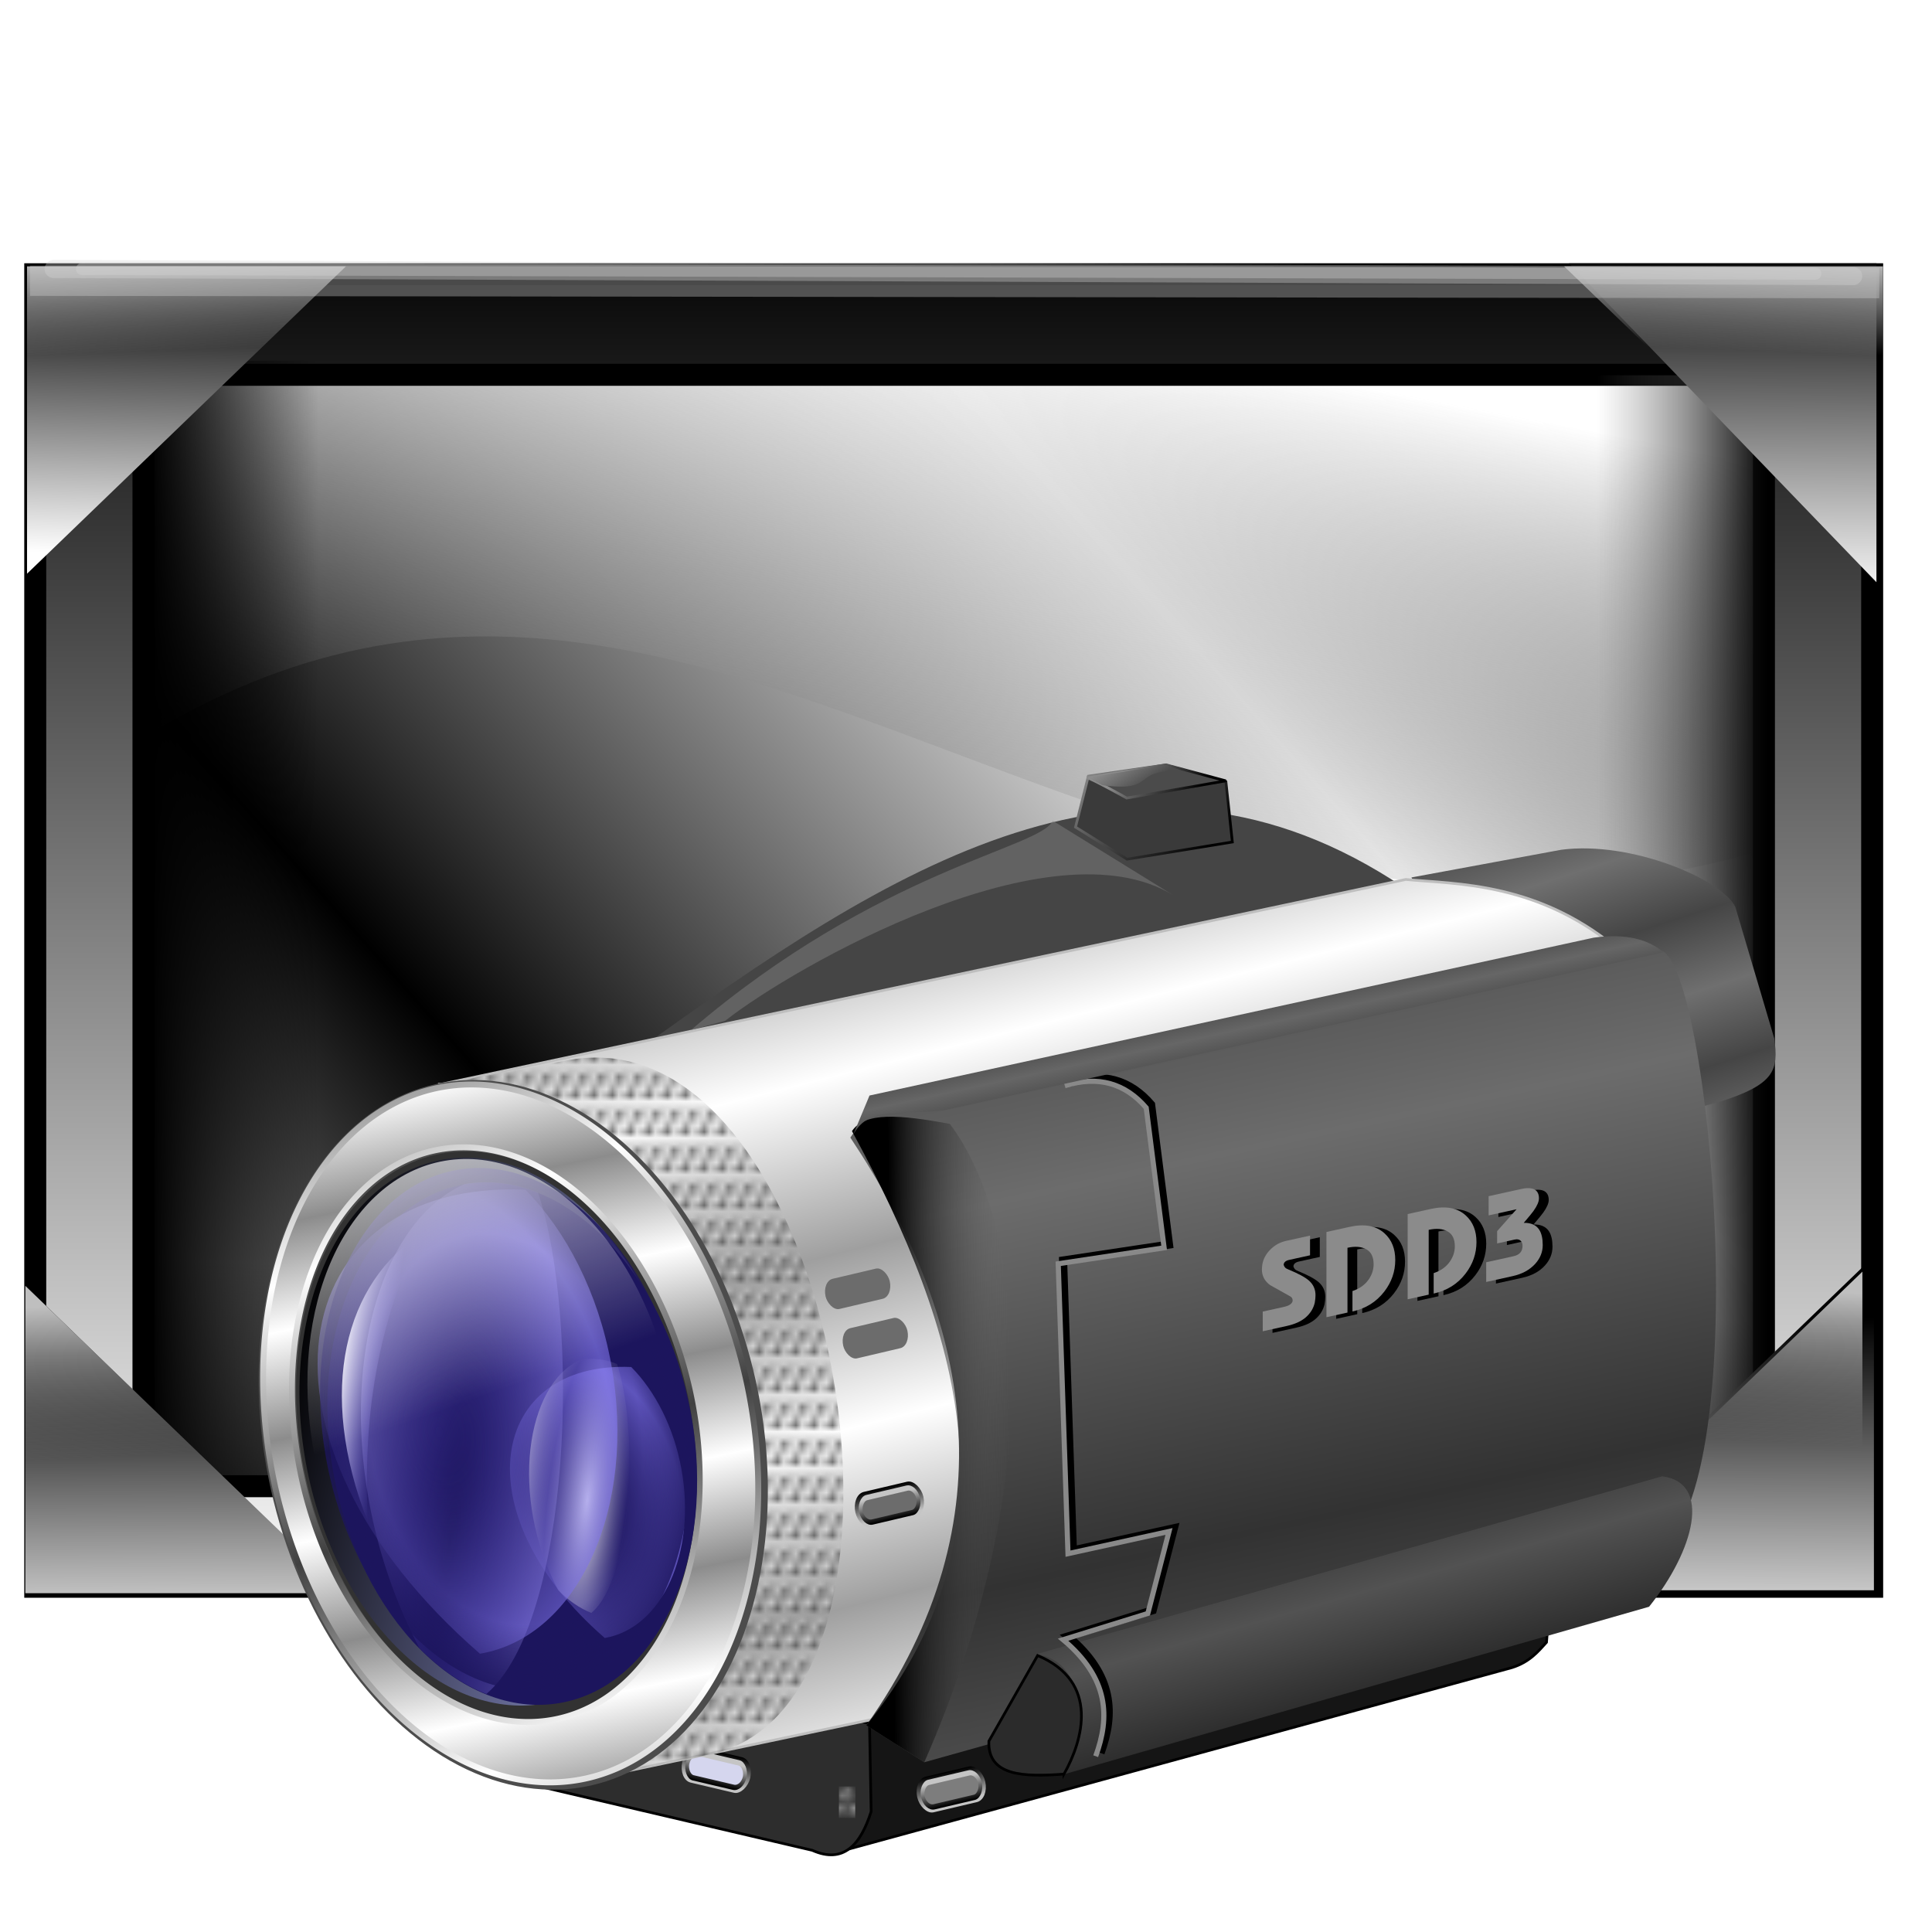 <?xml version="1.0" encoding="UTF-8" standalone="no"?>
<!-- Created with Inkscape (http://www.inkscape.org/) -->
<svg xmlns:dc="http://purl.org/dc/elements/1.1/" xmlns:cc="http://creativecommons.org/ns#" xmlns:rdf="http://www.w3.org/1999/02/22-rdf-syntax-ns#" xmlns:svg="http://www.w3.org/2000/svg" xmlns="http://www.w3.org/2000/svg" xmlns:xlink="http://www.w3.org/1999/xlink" xmlns:sodipodi="http://sodipodi.sourceforge.net/DTD/sodipodi-0.dtd" xmlns:inkscape="http://www.inkscape.org/namespaces/inkscape" id="svg2" inkscape:version="0.91 r13725" width="256" height="256" viewBox="0 0 256 256" sodipodi:docname="vokoscreen.svg">
 <defs id="defs6">
  <pattern inkscape:collect="always" xlink:href="#pattern7431" id="pattern6721" patternTransform="matrix(0.81,0,0,0.81,-312.815,106.755)"/>
  <linearGradient id="linearGradient2824">
   <stop id="stop2830" stop-color="white" stop-opacity="0.651"/>
   <stop offset="1" id="stop2832" stop-color="white" stop-opacity="0"/>
  </linearGradient>
  <linearGradient id="linearGradient2800">
   <stop id="stop2802" stop-color="#1c155d" stop-opacity="0"/>
   <stop offset="0.5" id="stop2808" stop-color="#1c155d" stop-opacity="0"/>
   <stop id="stop2810" offset="0.75" stop-color="#1c155d" stop-opacity="0"/>
   <stop id="stop2804" offset="1" stop-color="#1c155d" stop-opacity="0.804"/>
  </linearGradient>
  <linearGradient id="linearGradient2777">
   <stop id="stop2779" stop-color="white" stop-opacity="1"/>
   <stop offset="1" id="stop2781" stop-color="#afaad1" stop-opacity="0"/>
  </linearGradient>
  <linearGradient id="linearGradient2763">
   <stop id="stop2765" stop-color="#6350f2" stop-opacity="0"/>
   <stop id="stop2767" offset="1" stop-color="#afaad1" stop-opacity="0.753"/>
  </linearGradient>
  <linearGradient id="linearGradient4917">
   <stop stop-opacity="1" stop-color="#bfbfbf" id="stop4919"/>
   <stop stop-opacity="0" stop-color="#a3a3a3" offset="1" id="stop4921"/>
  </linearGradient>
  <linearGradient id="linearGradient7382">
   <stop stop-opacity="1" stop-color="#000000" id="stop7384"/>
   <stop stop-opacity="0" stop-color="#6b6b6b" id="stop7386" offset="1"/>
  </linearGradient>
  <linearGradient id="linearGradient5327">
   <stop stop-opacity="1" stop-color="#ffffff" id="stop5329"/>
   <stop stop-opacity="1" stop-color="#000000" id="stop5331" offset="1"/>
  </linearGradient>
  <linearGradient id="linearGradient3447">
   <stop stop-opacity="1" stop-color="#000000" id="stop3449"/>
   <stop stop-opacity="0" stop-color="#000000" offset="1" id="stop3451"/>
  </linearGradient>
  <linearGradient id="linearGradient3435">
   <stop stop-opacity="1" stop-color="#ffffff" id="stop3437"/>
   <stop stop-opacity="0" stop-color="#5d5d5d" id="stop3439" offset="1"/>
  </linearGradient>
  <linearGradient id="linearGradient3386">
   <stop stop-opacity="1" stop-color="#000000" id="stop3388"/>
   <stop stop-opacity="1" stop-color="#ffffff" id="stop3390" offset="1"/>
  </linearGradient>
  <linearGradient inkscape:collect="always" xlink:href="#linearGradient3578" id="linearGradient2595" gradientUnits="userSpaceOnUse" spreadMethod="reflect" x1="13.515" y1="-7.475" x2="16.09" y2="-7.475"/>
  <linearGradient inkscape:collect="always" xlink:href="#linearGradient3578" id="linearGradient3610" gradientUnits="userSpaceOnUse" spreadMethod="reflect" x1="15.65" y1="-2.21" x2="16.09" y2="-7.475"/>
  <linearGradient inkscape:collect="always" xlink:href="#linearGradient3578" id="linearGradient3608" gradientUnits="userSpaceOnUse" spreadMethod="reflect" x1="10.621" y1="-6.409" x2="16.09" y2="-7.475"/>
  <linearGradient inkscape:collect="always" xlink:href="#linearGradient3578" id="linearGradient3606" gradientUnits="userSpaceOnUse" spreadMethod="reflect" x1="11.187" y1="-5.887" x2="9.718" y2="-1.513"/>
  <linearGradient inkscape:collect="always" xlink:href="#linearGradient3578" id="linearGradient3604" gradientUnits="userSpaceOnUse" spreadMethod="reflect" x1="7.771" y1="-3.754" x2="12.916" y2="-4.516"/>
  <linearGradient inkscape:collect="always" xlink:href="#linearGradient3578" id="linearGradient3602" gradientUnits="userSpaceOnUse" spreadMethod="reflect" x1="17.08" y1="-2.275" x2="14.94" y2="-3.733"/>
  <linearGradient inkscape:collect="always" xlink:href="#linearGradient3578" id="linearGradient3600" gradientUnits="userSpaceOnUse" spreadMethod="reflect" x1="15.582" y1="-6.256" x2="17.377" y2="-1.992"/>
  <linearGradient inkscape:collect="always" xlink:href="#linearGradient3578" id="linearGradient3598" gradientUnits="userSpaceOnUse" spreadMethod="reflect" x1="16.691" y1="-10.978" x2="16.09" y2="-7.475"/>
  <linearGradient inkscape:collect="always" xlink:href="#linearGradient3578" id="linearGradient3596" gradientUnits="userSpaceOnUse" spreadMethod="reflect" x1="16.387" y1="-11.391" x2="11.132" y2="-11.199"/>
  <linearGradient inkscape:collect="always" xlink:href="#linearGradient3578" id="linearGradient3594" gradientUnits="userSpaceOnUse" spreadMethod="reflect" x1="12.04" y1="-11.587" x2="8.696" y2="-2.688"/>
  <linearGradient inkscape:collect="always" xlink:href="#linearGradient3578" id="linearGradient3592" gradientUnits="userSpaceOnUse" spreadMethod="reflect" x1="12.906" y1="-10.151" x2="11.372" y2="-5.778"/>
  <linearGradient inkscape:collect="always" xlink:href="#linearGradient3578" id="linearGradient3590" gradientUnits="userSpaceOnUse" spreadMethod="reflect" x1="16.387" y1="-5.908" x2="17.747" y2="-6.953"/>
  <linearGradient inkscape:collect="always" xlink:href="#linearGradient3578" id="linearGradient3588" gradientUnits="userSpaceOnUse" spreadMethod="reflect" x1="13.515" y1="-7.475" x2="17.07" y2="-8.02"/>
  <linearGradient inkscape:collect="always" xlink:href="#linearGradient3578" id="linearGradient3586" gradientUnits="userSpaceOnUse" spreadMethod="reflect" x1="16.909" y1="-5.212" x2="18.617" y2="-6.583"/>
  <linearGradient id="linearGradient3578">
   <stop stop-opacity="1" stop-color="#000000" id="stop3580"/>
   <stop stop-opacity="1" stop-color="#fffcfc" offset="1" id="stop3582"/>
  </linearGradient>
  <linearGradient y2="121.97" x2="177.64" y1="147.86" x1="143.39" spreadMethod="reflect" gradientTransform="matrix(2.518,0,0,2.452,-383.88,-254.599)" gradientUnits="userSpaceOnUse" id="linearGradient5308" xlink:href="#linearGradient3386" inkscape:collect="always"/>
  <linearGradient y2="122.41" x2="172.09" y1="147.86" x1="143.39" spreadMethod="reflect" gradientTransform="matrix(2.494,0,0,2.494,-379.331,-258.864)" gradientUnits="userSpaceOnUse" id="linearGradient5310" xlink:href="#linearGradient3386" inkscape:collect="always"/>
  <linearGradient y2="123.5" x2="155.11" y1="97.67" x1="160.13" gradientTransform="matrix(2.614,0,0,2.602,-401.56,-255.041)" gradientUnits="userSpaceOnUse" id="linearGradient5312" xlink:href="#linearGradient3435" inkscape:collect="always"/>
  <linearGradient y2="109.08" x2="160.07" y1="94.16" x1="160.66" gradientTransform="matrix(-2.602,0,0,-2.602,427.533,397.382)" gradientUnits="userSpaceOnUse" id="linearGradient5314" xlink:href="#linearGradient3447" inkscape:collect="always"/>
  <linearGradient id="linearGradient6877">
   <stop stop-opacity="1" stop-color="#bdbdbd" id="stop3330"/>
   <stop stop-opacity="0" stop-color="#b6b6b6" offset="1" id="stop6880"/>
  </linearGradient>
  <linearGradient y2="22.318" x2="34.593" y1="22.16" x1="9.404" gradientTransform="matrix(0,1.859,-1.859,0,286.717,21.581)" gradientUnits="userSpaceOnUse" id="linearGradient7455" xlink:href="#linearGradient3386" inkscape:collect="always"/>
  <linearGradient y2="14.03" x2="17.998" y1="36.599" x1="17.91" gradientTransform="matrix(1.859,0,0,-1.859,-14.322,253.553)" gradientUnits="userSpaceOnUse" id="linearGradient7460" xlink:href="#linearGradient3386" inkscape:collect="always"/>
  <linearGradient y2="14.55" x2="25.473" y1="37.51" x1="25.366" gradientTransform="matrix(-2.021,0,0,-2.021,270.997,256.325)" gradientUnits="userSpaceOnUse" id="linearGradient7465" xlink:href="#linearGradient3386" inkscape:collect="always"/>
  <linearGradient y2="150.69" x2="173.45" y1="150.69" x1="142.48" gradientTransform="matrix(0.728,0,0,0.728,-339.553,20.794)" gradientUnits="userSpaceOnUse" id="linearGradient7470" xlink:href="#linearGradient7382" inkscape:collect="always"/>
  <linearGradient y2="40.01" x2="12.686" y1="20.17" x1="13.28" gradientTransform="matrix(1.859,0,0,1.859,-14.096,4.916)" gradientUnits="userSpaceOnUse" id="linearGradient7473" xlink:href="#linearGradient3386" inkscape:collect="always"/>
  <linearGradient y2="150.69" x2="173.45" y1="150.69" x1="142.48" gradientTransform="matrix(0.728,0,0,0.728,-82.423,18.861)" gradientUnits="userSpaceOnUse" id="linearGradient7478" xlink:href="#linearGradient3447" inkscape:collect="always"/>
  <linearGradient y2="43.926" x2="-35.23" y1="221.11" x1="-35.23" gradientTransform="matrix(1.07,0,0,1.045,165.732,-9.839)" gradientUnits="userSpaceOnUse" id="linearGradient7481" xlink:href="#linearGradient5327" inkscape:collect="always"/>
  <linearGradient y2="25.857" x2="13.36" y1="19.16" x1="13.11" gradientTransform="matrix(1.859,0,0,1.859,-14.096,4.916)" gradientUnits="userSpaceOnUse" id="linearGradient4907" xlink:href="#linearGradient6877" inkscape:collect="always"/>
  <linearGradient y2="25.857" x2="13.36" y1="19.16" x1="13.11" gradientTransform="matrix(-1.859,0,0,1.859,270.523,4.916)" gradientUnits="userSpaceOnUse" id="linearGradient4911" xlink:href="#linearGradient6877" inkscape:collect="always"/>
  <linearGradient y2="29.366" x2="17.829" y1="40.31" x1="17.236" gradientTransform="matrix(1.859,0,0,-1.859,-14.322,253.553)" gradientUnits="userSpaceOnUse" id="linearGradient4915" xlink:href="#linearGradient4917" inkscape:collect="always"/>
  <linearGradient y2="29.366" x2="17.829" y1="40.31" x1="17.236" gradientTransform="matrix(-1.859,0,0,-1.859,267.79,251.673)" gradientUnits="userSpaceOnUse" id="linearGradient4925" xlink:href="#linearGradient4917" inkscape:collect="always"/>
  <pattern patternTransform="matrix(0.81,0,0,0.81,-221.659,206.844)" id="pattern8162" xlink:href="#pattern7431" inkscape:collect="always"/>
  <linearGradient id="linearGradient5181" inkscape:collect="always">
   <stop id="stop5183" stop-color="#4b4b4b" stop-opacity="1"/>
   <stop id="stop5185" offset="1" stop-color="#a1a1a1" stop-opacity="1"/>
  </linearGradient>
  <linearGradient id="linearGradient5161" inkscape:collect="always">
   <stop id="stop5163" stop-color="#8b8b8b" stop-opacity="1"/>
   <stop id="stop5165" offset="1" stop-color="#000000" stop-opacity="1"/>
  </linearGradient>
  <linearGradient id="linearGradient5147" inkscape:collect="always">
   <stop id="stop5149" stop-color="#454545" stop-opacity="1"/>
   <stop id="stop5151" offset="1" stop-color="#6f6f6f" stop-opacity="1"/>
  </linearGradient>
  <linearGradient id="linearGradient5103" inkscape:collect="always">
   <stop id="stop5105" stop-color="#666666" stop-opacity="1"/>
   <stop id="stop5107" offset="1" stop-color="#525252" stop-opacity="1"/>
  </linearGradient>
  <linearGradient id="linearGradient5075" inkscape:collect="always">
   <stop id="stop5077" stop-color="#2b2b2b" stop-opacity="1"/>
   <stop id="stop5079" offset="1" stop-color="#525252" stop-opacity="1"/>
  </linearGradient>
  <linearGradient id="linearGradient5032" inkscape:collect="always">
   <stop id="stop5034" stop-color="#000000" stop-opacity="1"/>
   <stop id="stop5036" offset="1" stop-color="#c5c5c5" stop-opacity="1"/>
  </linearGradient>
  <linearGradient id="linearGradient5024" inkscape:collect="always">
   <stop id="stop5026" stop-color="#000000" stop-opacity="1"/>
   <stop id="stop5028" offset="1" stop-color="#6c6c6c" stop-opacity="0"/>
  </linearGradient>
  <linearGradient inkscape:collect="always" id="linearGradient5003">
   <stop id="stop5016" stop-color="#323232" stop-opacity="1"/>
   <stop offset="1" id="stop5018" stop-color="#6c6c6c" stop-opacity="1"/>
  </linearGradient>
  <linearGradient id="linearGradient4165" inkscape:collect="always">
   <stop id="stop4167" stop-color="#404040" stop-opacity="1"/>
   <stop id="stop4169" offset="1" stop-color="#ffffff" stop-opacity="1"/>
  </linearGradient>
  <linearGradient id="linearGradient4157" inkscape:collect="always">
   <stop id="stop4159" stop-color="#ffffff" stop-opacity="1"/>
   <stop id="stop4161" offset="1" stop-color="#9f9f9f" stop-opacity="1"/>
  </linearGradient>
  <linearGradient id="linearGradient4147" inkscape:collect="always">
   <stop id="stop4149" stop-color="#8c8c8c" stop-opacity="1"/>
   <stop id="stop4151" offset="1" stop-color="#ffffff" stop-opacity="1"/>
  </linearGradient>
  <linearGradient gradientTransform="matrix(0.354,0,0,0.356,-314.978,29.384)" spreadMethod="reflect" gradientUnits="userSpaceOnUse" y2="376.23" x2="214.64" y1="414.71" x1="222.63" id="linearGradient4153" xlink:href="#linearGradient4147" inkscape:collect="always"/>
  <linearGradient gradientTransform="matrix(0.358,0,0,0.358,-315.147,28.995)" spreadMethod="reflect" gradientUnits="userSpaceOnUse" y2="267.43" x2="387.65" y1="205.49" x1="372" id="linearGradient4163" xlink:href="#linearGradient4157" inkscape:collect="always"/>
  <linearGradient gradientTransform="matrix(0.358,0,0,0.358,-315.147,28.995)" spreadMethod="reflect" gradientUnits="userSpaceOnUse" y2="260.05" x2="179.15" y1="351.14" x1="216.32" id="linearGradient4171" xlink:href="#linearGradient4165" inkscape:collect="always"/>
  <linearGradient inkscape:collect="always" id="linearGradient2958">
   <stop id="stop2960" stop-color="black" stop-opacity="1"/>
   <stop offset="1" id="stop2962" stop-color="#959bda" stop-opacity="1"/>
  </linearGradient>
  <linearGradient inkscape:collect="always" id="linearGradient2814">
   <stop id="stop2816" stop-color="white" stop-opacity="1"/>
   <stop offset="1" id="stop2818" stop-color="#8579f3" stop-opacity="0"/>
  </linearGradient>
  <linearGradient inkscape:collect="always" id="linearGradient2786">
   <stop id="stop2788" stop-color="#1c155d" stop-opacity="0"/>
   <stop offset="1" id="stop2790" stop-color="#8579f3" stop-opacity="0.635"/>
  </linearGradient>
  <linearGradient gradientTransform="matrix(0.702,-0.119,0.186,1.019,-254.653,132.795)" inkscape:collect="always" xlink:href="#linearGradient2814" id="linearGradient2820" x1="240.25" y1="36.656" x2="250.34" y2="41.43" gradientUnits="userSpaceOnUse"/>
  <linearGradient gradientTransform="matrix(0.712,0,0,1.036,-276.912,83.87)" inkscape:collect="always" xlink:href="#linearGradient2824" id="linearGradient2836" x1="270.5" y1="15.166" x2="274.93" y2="52.688" gradientUnits="userSpaceOnUse"/>
  <linearGradient gradientTransform="matrix(0.747,0,0,1.087,-286.705,82.842)" inkscape:collect="always" xlink:href="#linearGradient2958" id="linearGradient2964" x1="238.19" y1="32.722" x2="313.29" y2="81.81" gradientUnits="userSpaceOnUse"/>
  <radialGradient inkscape:collect="always" xlink:href="#linearGradient2786" id="radialGradient2981" gradientUnits="userSpaceOnUse" gradientTransform="matrix(0.535,0.261,-0.11,0.723,-179.887,51.217)" spreadMethod="reflect" cx="274.88" cy="62.691" fx="274.88" fy="62.691" r="31.09"/>
  <radialGradient inkscape:collect="always" xlink:href="#linearGradient2763" id="radialGradient2983" gradientUnits="userSpaceOnUse" gradientTransform="matrix(0.978,0.491,-0.867,5.456,-269.694,-275.589)" spreadMethod="reflect" cx="265.05" cy="58.54" fx="265.05" fy="58.54" r="25.861"/>
  <radialGradient inkscape:collect="always" xlink:href="#linearGradient2777" id="radialGradient2985" gradientUnits="userSpaceOnUse" gradientTransform="matrix(0.241,0.109,-0.137,1.041,-95.714,81.617)" spreadMethod="reflect" cx="267.25" cy="54.19" fx="267.25" fy="54.19" r="25.861"/>
  <radialGradient inkscape:collect="always" xlink:href="#linearGradient2786" id="radialGradient2987" gradientUnits="userSpaceOnUse" gradientTransform="matrix(0.916,0.448,-0.188,1.239,-302.933,-44.872)" spreadMethod="reflect" cx="274.88" cy="62.691" fx="274.88" fy="62.691" r="31.09"/>
  <radialGradient gradientTransform="matrix(0.712,0,0,1.036,-275.14,85.677)" inkscape:collect="always" xlink:href="#linearGradient2800" id="radialGradient2989" gradientUnits="userSpaceOnUse" cx="274.93" cy="56.781" fx="274.93" fy="56.781" r="41.615"/>
  <linearGradient gradientTransform="matrix(0.358,0,0,0.358,-97.024,40.024)" spreadMethod="reflect" gradientUnits="userSpaceOnUse" y2="222.9" x2="-164.46" y1="359" x1="-135.24" id="linearGradient5009" xlink:href="#linearGradient5003" inkscape:collect="always"/>
  <linearGradient y2="329.73" x2="-284.95" y1="330.22" x1="-328.9" spreadMethod="pad" gradientTransform="matrix(0.358,0,0,0.358,-97.024,40.024)" gradientUnits="userSpaceOnUse" id="linearGradient5022" xlink:href="#linearGradient5024" inkscape:collect="always"/>
  <linearGradient gradientTransform="matrix(1.047,0,0,1.047,-8.704,-1.757)" gradientUnits="userSpaceOnUse" y2="69.66" x2="176.27" y1="-7.458" x1="176.27" id="linearGradient5038" xlink:href="#linearGradient5032" inkscape:collect="always"/>
  <linearGradient gradientTransform="matrix(0.933,0,0,0.848,12.836,-70.478)" y2="69.66" x2="176.27" y1="-7.458" x1="176.27" gradientUnits="userSpaceOnUse" id="linearGradient5042" xlink:href="#linearGradient5032" inkscape:collect="always"/>
  <linearGradient gradientTransform="matrix(0.358,0,0,0.358,-315.289,26.579)" spreadMethod="reflect" gradientUnits="userSpaceOnUse" y2="430.73" x2="458.54" y1="466.83" x1="468.78" id="linearGradient5081" xlink:href="#linearGradient5075" inkscape:collect="always"/>
  <linearGradient gradientTransform="matrix(0.358,0,0,0.358,-315.289,26.579)" spreadMethod="reflect" gradientUnits="userSpaceOnUse" y2="224.84" x2="437.86" y1="217.61" x1="436.29" id="linearGradient5109" xlink:href="#linearGradient5103" inkscape:collect="always"/>
  <linearGradient gradientTransform="matrix(0.358,0,0,0.358,-329.737,29.166)" spreadMethod="reflect" gradientUnits="userSpaceOnUse" y2="159.42" x2="570.25" y1="185.92" x1="578.74" id="linearGradient5153" xlink:href="#linearGradient5147" inkscape:collect="always"/>
  <linearGradient gradientTransform="matrix(0.358,0,0,0.358,-315.289,26.579)" gradientUnits="userSpaceOnUse" y2="157.16" x2="396.33" y1="119.44" x1="358.36" id="linearGradient5167" xlink:href="#linearGradient5161" inkscape:collect="always"/>
  <linearGradient gradientTransform="matrix(0.358,0,0,0.358,-315.289,26.579)" gradientUnits="userSpaceOnUse" y2="142.62" x2="387.31" y1="125.76" x1="368.44" id="linearGradient5177" xlink:href="#linearGradient5161" inkscape:collect="always"/>
  <linearGradient gradientTransform="matrix(0.358,0,0,0.358,-315.289,26.579)" gradientUnits="userSpaceOnUse" y2="124.28" x2="356.04" y1="139.09" x1="365.6" id="linearGradient5187" xlink:href="#linearGradient5181" inkscape:collect="always"/>
  <pattern id="pattern7431" patternTransform="translate(-13.07,92.503)" height="5.165" width="2.677" patternUnits="userSpaceOnUse">
   <g id="g7407" transform="translate(123.888,-75.163)">
    <rect id="rect7409" width="2.626" height="5.083" x="-123.85" y="75.16" opacity="1" stroke-dasharray="none" stroke-opacity="1" fill="#747474" fill-rule="nonzero" stroke="none" stroke-linejoin="round" fill-opacity="0.225" stroke-linecap="round" stroke-width="1" stroke-miterlimit="4"/>
    <g id="g7411" transform="matrix(0.018,0.003,-0.003,0.018,-139.026,73.775)">
     <path inkscape:connector-curvature="0" id="path7413" d="m 859.905,107.598 44.553,-10.606 19.339,91.153 -44.553,10.606 z" sodipodi:nodetypes="ccccc" opacity="1" stroke-dasharray="none" stroke-opacity="1" fill="#efefef" fill-rule="nonzero" stroke="none" stroke-linejoin="round" fill-opacity="0.716" stroke-linecap="round" stroke-width="2.2" stroke-miterlimit="4"/>
     <path sodipodi:nodetypes="ccccc" d="m 904.457,96.992 19.339,91.153 -46.851,9.835 -7.706,-45.163 c 0,0 22.645,-35.479 35.218,-55.825 z" id="path7415" inkscape:connector-curvature="0" opacity="1" stroke-dasharray="none" stroke-opacity="1" fill="#000000" fill-rule="nonzero" stroke="none" stroke-linejoin="round" fill-opacity="0.705" stroke-linecap="round" stroke-width="2.2" stroke-miterlimit="4"/>
    </g>
    <g transform="matrix(0.018,0.003,-0.003,0.018,-136.375,73.704)" id="g7417">
     <path d="m 813.305,116.331 45.259,-10.738 19.339,91.153 -45.259,10.738 z" id="path7419" inkscape:connector-curvature="0" sodipodi:nodetypes="ccccc" opacity="1" stroke-dasharray="none" stroke-opacity="1" fill="#efefef" fill-rule="nonzero" stroke="none" stroke-linejoin="round" fill-opacity="0.716" stroke-linecap="round" stroke-width="2.2" stroke-miterlimit="4"/>
     <path inkscape:connector-curvature="0" id="path7421" d="m 877.489,197.97 -44.846,9.514 c 12.683,-18.404 37.19,-54.519 37.19,-54.519 z" sodipodi:nodetypes="cccc" opacity="1" stroke-dasharray="none" stroke-opacity="1" fill="#000000" fill-rule="nonzero" stroke="none" stroke-linejoin="round" fill-opacity="0.705" stroke-linecap="round" stroke-width="2.2" stroke-miterlimit="4"/>
    </g>
    <g id="g7423" transform="matrix(0.018,0.003,-0.003,0.018,-137.663,71.286)">
     <path inkscape:connector-curvature="0" id="path7425" d="m 813.305,116.331 91.153,-19.339 19.339,91.153 -91.153,19.339 z" opacity="1" stroke-dasharray="none" stroke-opacity="1" fill="#efefef" fill-rule="nonzero" stroke="none" stroke-linejoin="round" fill-opacity="0.716" stroke-linecap="round" stroke-width="2.2" stroke-miterlimit="4"/>
     <path sodipodi:nodetypes="cccc" d="m 904.457,96.992 19.339,91.153 -91.153,19.339 c 34.122,-50.5 36.179,-52.694 71.814,-110.492 z" id="path7427" inkscape:connector-curvature="0" opacity="1" stroke-dasharray="none" stroke-opacity="1" fill="#000000" fill-rule="nonzero" stroke="none" stroke-linejoin="round" fill-opacity="0.705" stroke-linecap="round" stroke-width="2.2" stroke-miterlimit="4"/>
    </g>
   </g>
  </pattern>
 </defs>
 <sodipodi:namedview pagecolor="#ffffff" bordercolor="#666666" borderopacity="1" objecttolerance="10" gridtolerance="10" guidetolerance="10" inkscape:pageopacity="0" inkscape:pageshadow="2" inkscape:window-width="1920" inkscape:window-height="1056" id="namedview4" showgrid="false" inkscape:snap-global="false" inkscape:zoom="3.5585938" inkscape:cx="128" inkscape:cy="128" inkscape:window-x="0" inkscape:window-y="0" inkscape:window-maximized="1" inkscape:current-layer="svg2" showguides="true" inkscape:guide-bbox="true"/>
 <g id="g4933" transform="translate(-1.668,-6.035)">
  <g transform="matrix(1.132,0,0,1.132,111.651,48.335)" id="g5302-6">
   <rect y="-4.918" x="-93.39" height="150.82" width="214.9" id="rect3394" stroke-miterlimit="4" stroke-dasharray="none" stroke-opacity="1" fill="url(#linearGradient5308)" stroke="none" stroke-linejoin="round" fill-opacity="1" stroke-linecap="round" stroke-width="0"/>
   <rect id="rect3376" width="212.83" height="153.38" x="-91.64" y="-4.936" stroke-miterlimit="4" stroke-dasharray="none" stroke-opacity="1" fill="url(#linearGradient5310)" stroke="none" stroke-linejoin="round" fill-opacity="1" stroke-linecap="round" stroke-width="0"/>
   <path d="m -93.103,-4.627 213.843,0 0,62.795 c -89.278,36 -139.073,-61.876 -213.843,0 l 0,-62.795 z" id="rect3432" sodipodi:nodetypes="ccccc" inkscape:connector-curvature="0" stroke-miterlimit="4" stroke-opacity="1" fill="url(#linearGradient5312)" stroke="none" stroke-linejoin="round" fill-opacity="1" stroke-linecap="round" stroke-width="3.7"/>
   <path sodipodi:nodetypes="ccccc" id="path3443" d="m 120.45,146.968 -212.89,0 1.532,-39.055 c 75.862,0.758 136.156,1.379 212.89,0 l -1.532,39.055 z" inkscape:connector-curvature="0" stroke-miterlimit="4" stroke-opacity="1" fill="url(#linearGradient5314)" stroke="none" stroke-linejoin="round" fill-opacity="1" stroke-linecap="round" stroke-width="3.7"/>
  </g>
  <path id="rect5322" d="m 6.338,42.375 0,173.914 243.403,0 0,-173.914 -243.403,0 z m 14.341,13.323 214.72,0 0,147.268 -214.72,0 0,-147.268 z" inkscape:connector-curvature="0" stroke-miterlimit="4" stroke-dasharray="none" stroke-opacity="1" fill="url(#linearGradient7481)" stroke="#000000" fill-opacity="1" stroke-width="2.912"/>
  <rect id="rect7390" width="22.548" height="149.46" x="21.299" y="53.83" stroke-miterlimit="4" stroke-dasharray="none" fill="url(#linearGradient7478)" stroke="none" fill-opacity="1" stroke-width="0"/>
  <path d="m 5.25,41.327 42.255,0 -42.255,40.728 0,-40.728 z" id="path2982" sodipodi:nodetypes="cccc" inkscape:connector-curvature="0" stroke-miterlimit="4" stroke-dasharray="none" stroke-opacity="1" fill="url(#linearGradient7473)" fill-rule="evenodd" stroke="none" stroke-linejoin="round" fill-opacity="1" stroke-linecap="round" stroke-width="3.719"/>
  <rect transform="scale(-1,1)" y="55.763" x="-235.83" height="149.46" width="22.548" id="rect7380" stroke-miterlimit="4" stroke-dasharray="none" fill="url(#linearGradient7470)" stroke="none" fill-opacity="1" stroke-width="0"/>
  <path d="m 249.971,216.752 -45.925,0 45.925,-44.265 0,44.265 z" id="path2988" sodipodi:nodetypes="cccc" inkscape:connector-curvature="0" stroke-miterlimit="4" stroke-dasharray="none" stroke-opacity="1" fill="url(#linearGradient7465)" fill-rule="evenodd" stroke="none" stroke-linejoin="round" fill-opacity="1" stroke-linecap="round" stroke-width="4.04"/>
  <path sodipodi:nodetypes="cccc" id="path2990" d="m 5.024,217.142 42.255,0 -42.255,-40.728 0,40.728 z" inkscape:connector-curvature="0" stroke-miterlimit="4" stroke-dasharray="none" stroke-opacity="1" fill="url(#linearGradient7460)" fill-rule="evenodd" stroke="none" stroke-linejoin="round" fill-opacity="1" stroke-linecap="round" stroke-width="3.719"/>
  <path sodipodi:nodetypes="cccc" id="path5316" d="m 250.306,40.926 0,42.255 -40.728,-42.255 40.728,0 z" inkscape:connector-curvature="0" stroke-miterlimit="4" stroke-dasharray="none" stroke-opacity="1" fill="url(#linearGradient7455)" fill-rule="evenodd" stroke="none" stroke-linejoin="round" fill-opacity="1" stroke-linecap="round" stroke-width="3.719"/>
  <path inkscape:connector-curvature="0" sodipodi:nodetypes="cccc" id="path4905" d="m 5.25,41.327 42.255,0 -42.255,40.728 0,-40.728 z" stroke-miterlimit="4" stroke-dasharray="none" stroke-opacity="1" fill="url(#linearGradient4907)" fill-rule="evenodd" stroke="none" stroke-linejoin="round" fill-opacity="1" stroke-linecap="round" stroke-width="3.719"/>
  <path d="m 251.177,41.327 -42.255,0 42.255,40.728 0,-40.728 z" id="path4909-7" sodipodi:nodetypes="cccc" inkscape:connector-curvature="0" stroke-miterlimit="4" stroke-dasharray="none" stroke-opacity="1" fill="url(#linearGradient4911)" fill-rule="evenodd" stroke="none" stroke-linejoin="round" fill-opacity="1" stroke-linecap="round" stroke-width="3.719"/>
  <path inkscape:connector-curvature="0" d="m 5.024,217.142 42.255,0 -42.255,-40.728 0,40.728 z" id="path4913" sodipodi:nodetypes="cccc" stroke-miterlimit="4" stroke-dasharray="none" stroke-opacity="1" fill="url(#linearGradient4915)" fill-rule="evenodd" stroke="none" stroke-linejoin="round" fill-opacity="1" stroke-linecap="round" stroke-width="3.719"/>
  <path sodipodi:nodetypes="cccc" id="path4923-5" d="m 248.445,215.262 -42.255,0 42.255,-40.728 0,40.728 z" inkscape:connector-curvature="0" stroke-miterlimit="4" stroke-dasharray="none" stroke-opacity="1" fill="url(#linearGradient4925)" fill-rule="evenodd" stroke="none" stroke-linejoin="round" fill-opacity="1" stroke-linecap="round" stroke-width="3.719"/>
  <path sodipodi:nodetypes="cc" inkscape:connector-curvature="0" id="path4927-3" d="M 5.64,43.241 250.673,43.554" stroke-miterlimit="4" stroke-dasharray="none" stroke-opacity="0.349" fill="none" fill-rule="evenodd" stroke="#d4d4d4" stroke-linejoin="miter" stroke-linecap="butt" stroke-width="4"/>
  <path d="M 8.774,41.674 247.226,42.614" id="path4929-5" inkscape:connector-curvature="0" sodipodi:nodetypes="cc" stroke-miterlimit="4" stroke-dasharray="none" stroke-opacity="0.349" fill="none" fill-rule="evenodd" stroke="#d4d4d4" stroke-linejoin="miter" stroke-linecap="round" stroke-width="2.4"/>
  <path sodipodi:nodetypes="cc" inkscape:connector-curvature="0" id="path4931" d="m 12.534,41.674 229.679,0.627" stroke-miterlimit="4" stroke-dasharray="none" stroke-opacity="0.349" fill="none" fill-rule="evenodd" stroke="#d4d4d4" stroke-linejoin="miter" stroke-linecap="round" stroke-width="1.6"/>
 </g>
 <g inkscape:label="1. réteg" id="g3815" transform="translate(-2.09,-0.017)">
  <g id="g2637">
   <g id="g3612" transform="translate(-2.572,0)">
    <g id="g2650" font-style="normal" font-weight="normal" font-size="12" stroke-opacity="1" font-family="&apos;Bitstream Vera Sans&apos;" fill="url(#linearGradient2595)" stroke="none" stroke-linejoin="miter" fill-opacity="1" stroke-linecap="butt" stroke-width="1">
     <path inkscape:connector-curvature="0" id="path2652" d="m 16.188,-12.219 -4.094,0.031 0.707,0.707 4.094,-0.031 -0.707,-0.707 z" fill="url(#linearGradient2595)" fill-opacity="1"/>
     <path inkscape:connector-curvature="0" id="path2654" d="M 12.094,-12.188 8.75,-3.438 9.457,-2.73 12.801,-11.48 12.094,-12.188 Z" fill="url(#linearGradient2595)" fill-opacity="1"/>
     <path inkscape:connector-curvature="0" id="path2662" d="m 14.75,-5.688 0.781,2.219 0.707,0.707 -0.781,-2.219 L 14.75,-5.688 Z" fill="url(#linearGradient2595)" fill-opacity="1"/>
     <path inkscape:connector-curvature="0" id="path2664" d="m 15.531,-3.469 0,0.031 0.707,0.707 0,-0.031 L 15.531,-3.469 Z" fill="url(#linearGradient2595)" fill-opacity="1"/>
     <path inkscape:connector-curvature="0" id="path2672" d="m 17.92,-11.52 c -0.442,-0.442 -1.024,-0.714 -1.733,-0.699 l 0.707,0.707 c 0.709,-0.015 1.291,0.258 1.733,0.699 l -0.707,-0.707 z" fill="url(#linearGradient2595)" fill-opacity="1"/>
     <path inkscape:connector-curvature="0" id="path2674" d="m 16.219,-11.969 c 0.6,0.003 1.098,0.243 1.481,0.626 l 0.707,0.707 c -0.383,-0.383 -0.882,-0.623 -1.481,-0.626 L 16.219,-11.969 Z" fill="url(#linearGradient3598)" fill-opacity="1"/>
     <path inkscape:connector-curvature="0" id="path2676" d="m 17.7,-11.343 c 1.561,1.561 1.198,5.5 -2.106,5.437 l 0.707,0.707 c 3.305,0.063 3.668,-3.875 2.106,-5.437 l -0.707,-0.707 z" fill="url(#linearGradient2595)" fill-opacity="1"/>
     <path inkscape:connector-curvature="0" id="path2678" d="m 15.594,-5.906 0.781,2.188 0.707,0.707 -0.781,-2.188 L 15.594,-5.906 Z" fill="url(#linearGradient2595)" fill-opacity="1"/>
     <path inkscape:connector-curvature="0" id="path2680" d="m 16.375,-3.719 -0.656,0 0.707,0.707 0.656,0 L 16.375,-3.719 Z" fill="url(#linearGradient2595)" fill-opacity="1"/>
     <path inkscape:connector-curvature="0" id="path2684" d="m 14.875,-5.969 -4.312,0 0.707,0.707 4.312,0 L 14.875,-5.969 Z" fill="url(#linearGradient2595)" fill-opacity="1"/>
     <path inkscape:connector-curvature="0" id="path2686" d="M 10.562,-5.969 9.75,-3.75 l 0.707,0.707 0.812,-2.219 L 10.562,-5.969 Z" fill="url(#linearGradient2595)" fill-opacity="1"/>
     <path inkscape:connector-curvature="0" id="path2690" d="m 9.188,-3.75 3.094,-8.156 0.707,0.707 L 9.895,-3.043 9.188,-3.75 Z" fill="url(#linearGradient3594)" fill-opacity="1"/>
     <path inkscape:connector-curvature="0" id="path2660" d="m 10.812,-5.688 3.938,0 0.707,0.707 -3.938,0 L 10.812,-5.688 Z" fill="url(#linearGradient3608)" fill-opacity="1"/>
     <path inkscape:connector-curvature="0" id="path2682" d="m 15.719,-3.719 -0.844,-2.25 0.707,0.707 0.844,2.25 L 15.719,-3.719 Z" fill="url(#linearGradient3610)" fill-opacity="1"/>
     <path inkscape:connector-curvature="0" id="path2688" d="m 9.75,-3.75 -0.562,0 0.707,0.707 0.563,0 L 9.75,-3.75 Z" fill="url(#linearGradient2595)" fill-opacity="1"/>
     <path inkscape:connector-curvature="0" id="path2692" d="m 12.281,-11.906 3.938,-0.062 0.707,0.707 -3.938,0.062 -0.707,-0.707 z" fill="url(#linearGradient3596)" fill-opacity="1"/>
     <path inkscape:connector-curvature="0" id="path2694" d="m 13.594,-11.375 1.844,4.938 0.707,0.707 -1.844,-4.937 L 13.594,-11.375 Z" fill="url(#linearGradient2595)" fill-opacity="1"/>
     <path inkscape:connector-curvature="0" id="path2698" d="M 17.297,-10.695 C 16.872,-11.12 16.292,-11.392 15.594,-11.375 l 0.707,0.707 c 0.699,-0.017 1.278,0.255 1.703,0.68 L 17.297,-10.695 Z" fill="url(#linearGradient2595)" fill-opacity="1"/>
     <path inkscape:connector-curvature="0" id="path2700" d="m 15.594,-11.375 -2,0 0.707,0.707 2,0 L 15.594,-11.375 Z" fill="url(#linearGradient2595)" fill-opacity="1"/>
     <path inkscape:connector-curvature="0" id="path2702" d="m 12.5,-11.25 -1.781,4.875 0.707,0.707 1.781,-4.875 L 12.5,-11.25 Z" fill="url(#linearGradient2595)" fill-opacity="1"/>
     <path inkscape:connector-curvature="0" id="path2704" d="m 10.719,-6.375 4,0.062 0.707,0.707 -4,-0.062 L 10.719,-6.375 Z" fill="url(#linearGradient2595)" fill-opacity="1"/>
     <path inkscape:connector-curvature="0" id="path2706" d="m 14.719,-6.312 -1.75,-4.938 0.707,0.707 1.75,4.937 L 14.719,-6.312 Z" fill="url(#linearGradient2595)" fill-opacity="1"/>
     <path inkscape:connector-curvature="0" id="path2708" d="m 12.969,-11.25 -0.469,0 0.707,0.707 0.469,0 L 12.969,-11.25 Z" fill="url(#linearGradient2595)" fill-opacity="1"/>
     <path inkscape:connector-curvature="0" id="path2710" d="m 13.969,-11.125 1.594,0 0.707,0.707 -1.594,0 L 13.969,-11.125 Z" fill="url(#linearGradient2595)" fill-opacity="1"/>
     <path inkscape:connector-curvature="0" id="path2712" d="m 15.562,-11.125 c 0.701,-0.017 1.245,0.227 1.627,0.608 l 0.707,0.707 C 17.515,-10.191 16.97,-10.435 16.27,-10.418 L 15.562,-11.125 Z" fill="url(#linearGradient2595)" fill-opacity="1"/>
     <path inkscape:connector-curvature="0" id="path2714" d="m 17.189,-10.517 c 1.227,1.227 0.768,3.872 -1.595,3.798 l 0.707,0.707 c 2.364,0.075 2.822,-2.571 1.595,-3.798 L 17.189,-10.517 Z" fill="url(#linearGradient3588)" fill-opacity="1"/>
     <path inkscape:connector-curvature="0" id="path2716" d="m 15.594,-6.719 -1.625,-4.406 0.707,0.707 1.625,4.406 L 15.594,-6.719 Z" fill="url(#linearGradient2595)" fill-opacity="1"/>
     <path inkscape:connector-curvature="0" id="path2696" d="m 15.438,-6.438 c 2.997,0.075 3.231,-2.885 1.859,-4.257 l 0.707,0.707 c 1.372,1.372 1.138,4.332 -1.859,4.257 L 15.438,-6.438 Z" fill="url(#linearGradient3590)" fill-opacity="1"/>
     <path inkscape:connector-curvature="0" id="path2722" d="m 11.156,-6.656 1.594,-4.375 0.707,0.707 -1.594,4.375 L 11.156,-6.656 Z" fill="url(#linearGradient3592)" fill-opacity="1"/>
     <path inkscape:connector-curvature="0" id="path2718" d="m 12.75,-11.031 1.625,4.375 0.707,0.707 -1.625,-4.375 L 12.75,-11.031 Z" fill="url(#linearGradient2595)" fill-opacity="1"/>
     <path inkscape:connector-curvature="0" id="path2720" d="m 14.375,-6.656 -3.219,0 0.707,0.707 3.219,0 L 14.375,-6.656 Z" fill="url(#linearGradient2595)" fill-opacity="1"/>
     <path inkscape:connector-curvature="0" id="path2670" d="m 15.969,-5.688 c 3.266,0.063 3.65,-4.134 1.952,-5.832 l 0.707,0.707 c 1.698,1.698 1.315,5.895 -1.952,5.832 L 15.969,-5.688 Z" fill="url(#linearGradient3586)" fill-opacity="1"/>
     <path inkscape:connector-curvature="0" id="path2668" d="m 16.781,-3.438 -0.812,-2.25 0.707,0.707 0.812,2.25 L 16.781,-3.438 Z" fill="url(#linearGradient3600)" fill-opacity="1"/>
     <path inkscape:connector-curvature="0" id="path2666" d="m 15.531,-3.438 1.25,0 0.707,0.707 -1.25,0 L 15.531,-3.438 Z" fill="url(#linearGradient3602)" fill-opacity="1"/>
     <path inkscape:connector-curvature="0" id="path2656" d="m 8.75,-3.438 1.25,0 0.707,0.707 -1.25,0 L 8.75,-3.438 Z" fill="url(#linearGradient3604)" fill-opacity="1"/>
     <path inkscape:connector-curvature="0" id="path2658" d="m 10,-3.438 0.812,-2.25 0.707,0.707 -0.812,2.25 L 10,-3.438 Z" fill="url(#linearGradient3606)" fill-opacity="1"/>
    </g>
    <path inkscape:connector-curvature="0" id="path2505" d="m 16.188,-12.175 -4.094,0.031 -3.344,8.75 1.25,0 0.813,-2.25 3.938,0 0.781,2.219 0,0.031 1.25,0 -0.812,-2.25 c 4.116,0.079 3.654,-6.604 0.219,-6.531 z m 0.031,0.25 c 3.044,0.014 3.491,6.141 -0.625,6.063 l 0.781,2.188 -0.656,0 -0.844,-2.25 -4.312,0 -0.813,2.219 -0.562,0 3.094,-8.156 3.938,-0.062 z m -2.625,0.594 1.844,4.938 c 3.925,0.098 3.111,-5.01 0.156,-4.938 l -2,0 z m -1.094,0.125 -1.781,4.875 4,0.062 -1.75,-4.938 -0.469,0 z m 1.469,0.125 1.594,0 c 2.954,-0.073 3.13,4.504 0.031,4.406 l -1.625,-4.406 z m -1.219,0.094 1.625,4.375 -3.219,0 1.594,-4.375 z" font-style="normal" font-weight="normal" font-size="12" stroke-opacity="1" font-family="&apos;Bitstream Vera Sans&apos;" fill="#333333" stroke="none" stroke-linejoin="miter" fill-opacity="1" stroke-linecap="butt" stroke-width="1"/>
   </g>
   <path inkscape:connector-curvature="0" id="text2170" d="m 6.087,-4.024 c -0.011,-0.011 -0.022,-0.019 -0.035,-0.024 -0.012,-0.006 -0.026,-0.008 -0.041,-0.008 -0.053,1e-6 -0.094,0.032 -0.122,0.095 -0.028,0.063 -0.042,0.153 -0.042,0.27 l 0,0.548 -0.094,0 0,-1.04 0.094,0 0,0.162 c 0.02,-0.063 0.045,-0.11 0.077,-0.14 0.032,-0.031 0.07,-0.046 0.115,-0.046 0.006,1e-6 0.014,9.31e-4 0.021,0.003 0.008,0.001 0.016,0.003 0.026,0.006 l 5.09e-4,0.176 m 0.298,-0.04 c -0.05,1e-6 -0.09,0.036 -0.119,0.108 -0.029,0.071 -0.044,0.169 -0.044,0.294 0,0.124 0.014,0.223 0.043,0.294 0.029,0.071 0.069,0.107 0.12,0.107 0.05,0 0.089,-0.036 0.119,-0.108 0.029,-0.072 0.044,-0.17 0.044,-0.294 0,-0.123 -0.015,-0.221 -0.044,-0.293 -0.029,-0.072 -0.069,-0.109 -0.119,-0.109 m 0,-0.145 c 0.081,1e-6 0.145,0.048 0.192,0.145 0.046,0.097 0.07,0.23 0.07,0.401 -1e-6,0.17 -0.023,0.304 -0.07,0.401 -0.046,0.097 -0.11,0.145 -0.192,0.145 -0.082,0 -0.146,-0.048 -0.192,-0.145 -0.046,-0.097 -0.069,-0.231 -0.069,-0.401 0,-0.171 0.023,-0.305 0.069,-0.401 0.046,-0.097 0.111,-0.145 0.192,-0.145 m 0.637,0.145 c -0.05,1e-6 -0.09,0.036 -0.119,0.108 -0.029,0.071 -0.044,0.169 -0.044,0.294 0,0.124 0.014,0.223 0.043,0.294 0.029,0.071 0.069,0.107 0.12,0.107 0.05,0 0.089,-0.036 0.119,-0.108 0.029,-0.072 0.044,-0.17 0.044,-0.294 0,-0.123 -0.015,-0.221 -0.044,-0.293 -0.029,-0.072 -0.069,-0.109 -0.119,-0.109 m 0,-0.145 c 0.081,1e-6 0.145,0.048 0.192,0.145 0.046,0.097 0.07,0.23 0.07,0.401 0,0.17 -0.023,0.304 -0.07,0.401 -0.046,0.097 -0.11,0.145 -0.192,0.145 -0.082,0 -0.146,-0.048 -0.192,-0.145 -0.046,-0.097 -0.069,-0.231 -0.069,-0.401 0,-0.171 0.023,-0.305 0.069,-0.401 0.046,-0.097 0.111,-0.145 0.192,-0.145 m 0.509,-0.27 0,0.295 0.193,0 0,0.133 -0.193,0 0,0.565 c -1e-6,0.085 0.006,0.139 0.019,0.163 0.013,0.024 0.039,0.036 0.078,0.036 l 0.096,0 0,0.143 -0.096,0 c -0.072,0 -0.122,-0.024 -0.15,-0.073 -0.027,-0.05 -0.041,-0.139 -0.041,-0.269 l 0,-0.565 -0.069,0 0,-0.133 0.069,0 0,-0.295 0.094,0 m 0.424,0.103 0,0.521 0.129,0 c 0.048,0 0.085,-0.023 0.111,-0.068 0.026,-0.045 0.039,-0.11 0.039,-0.193 0,-0.083 -0.013,-0.147 -0.039,-0.192 -0.026,-0.045 -0.063,-0.068 -0.111,-0.068 l -0.129,0 m -0.103,-0.154 0.232,0 c 0.085,1e-6 0.15,0.035 0.193,0.106 0.044,0.07 0.066,0.173 0.066,0.308 0,0.137 -0.022,0.24 -0.066,0.31 -0.043,0.07 -0.108,0.105 -0.193,0.105 l -0.129,0 0,0.557 -0.103,0 0,-1.387 m 0.838,0.864 c -0.076,0 -0.128,0.016 -0.157,0.047 -0.029,0.032 -0.044,0.085 -0.044,0.162 0,0.061 0.011,0.109 0.033,0.145 0.022,0.035 0.052,0.053 0.09,0.053 0.052,0 0.094,-0.033 0.125,-0.1 0.032,-0.068 0.047,-0.157 0.047,-0.268 l 0,-0.038 -0.093,0 m 0.187,-0.071 0,0.594 -0.094,0 0,-0.158 c -0.021,0.063 -0.048,0.11 -0.08,0.14 -0.032,0.03 -0.071,0.045 -0.117,0.045 -0.058,0 -0.105,-0.03 -0.139,-0.089 -0.034,-0.06 -0.051,-0.14 -0.051,-0.241 0,-0.117 0.021,-0.205 0.064,-0.265 0.043,-0.059 0.107,-0.089 0.192,-0.089 l 0.131,0 0,-0.017 c 0,-0.079 -0.014,-0.139 -0.043,-0.182 -0.028,-0.043 -0.068,-0.065 -0.119,-0.065 -0.033,1e-6 -0.064,0.007 -0.095,0.021 -0.031,0.014 -0.061,0.036 -0.089,0.064 l 0,-0.158 c 0.034,-0.024 0.068,-0.042 0.1,-0.054 0.032,-0.012 0.064,-0.019 0.094,-0.019 0.082,1e-6 0.144,0.039 0.185,0.117 0.041,0.078 0.061,0.196 0.061,0.355 m 0.193,-0.852 0.094,0 0,1.445 -0.094,0 0,-1.445 m 0.647,0.92 c -1e-6,0.089 0.012,0.158 0.036,0.209 0.024,0.05 0.057,0.075 0.099,0.075 0.042,0 0.075,-0.025 0.098,-0.076 0.024,-0.051 0.036,-0.12 0.036,-0.208 0,-0.087 -0.012,-0.155 -0.037,-0.206 -0.024,-0.051 -0.057,-0.077 -0.099,-0.077 -0.041,1e-6 -0.074,0.025 -0.098,0.076 -0.024,0.051 -0.036,0.12 -0.036,0.207 m 0.277,0.278 c -0.02,0.048 -0.044,0.083 -0.07,0.106 -0.026,0.022 -0.057,0.033 -0.092,0.033 -0.058,0 -0.106,-0.038 -0.143,-0.115 -0.036,-0.077 -0.054,-0.178 -0.054,-0.302 0,-0.124 0.018,-0.224 0.055,-0.302 0.037,-0.077 0.084,-0.116 0.142,-0.116 0.035,1e-6 0.066,0.012 0.092,0.035 0.026,0.023 0.05,0.058 0.07,0.105 l 0,-0.122 0.073,0 0,0.684 c 0.05,-0.014 0.088,-0.055 0.116,-0.124 0.028,-0.069 0.042,-0.159 0.042,-0.268 -10e-7,-0.066 -0.005,-0.128 -0.016,-0.187 -0.011,-0.058 -0.027,-0.112 -0.048,-0.162 -0.035,-0.081 -0.078,-0.143 -0.129,-0.186 -0.051,-0.043 -0.106,-0.065 -0.165,-0.065 -0.042,2e-6 -0.082,0.01 -0.12,0.031 -0.038,0.02 -0.074,0.05 -0.106,0.089 -0.053,0.063 -0.095,0.146 -0.125,0.249 -0.03,0.102 -0.045,0.213 -0.045,0.333 0,0.098 0.01,0.191 0.029,0.277 0.02,0.086 0.048,0.162 0.085,0.228 0.036,0.064 0.077,0.113 0.124,0.147 0.047,0.034 0.097,0.051 0.15,0.051 0.044,0 0.087,-0.014 0.129,-0.041 0.042,-0.027 0.081,-0.065 0.117,-0.115 l 0.046,0.103 c -0.042,0.06 -0.089,0.106 -0.139,0.137 -0.05,0.032 -0.101,0.048 -0.152,0.048 -0.063,-10e-7 -0.122,-0.02 -0.178,-0.061 -0.056,-0.04 -0.105,-0.099 -0.149,-0.176 -0.043,-0.077 -0.077,-0.167 -0.099,-0.268 -0.023,-0.102 -0.034,-0.212 -0.034,-0.329 -1e-6,-0.113 0.012,-0.22 0.035,-0.322 0.023,-0.102 0.056,-0.192 0.099,-0.269 0.044,-0.079 0.094,-0.139 0.152,-0.18 0.057,-0.042 0.118,-0.063 0.182,-0.063 0.072,1e-6 0.139,0.027 0.2,0.081 0.062,0.054 0.114,0.13 0.155,0.229 0.025,0.061 0.045,0.127 0.058,0.198 0.014,0.071 0.02,0.145 0.02,0.221 -2e-6,0.163 -0.027,0.291 -0.081,0.385 -0.054,0.094 -0.128,0.143 -0.224,0.147 l 0,-0.143 m 0.851,-0.311 c -10e-7,-0.124 -0.014,-0.22 -0.042,-0.288 -0.028,-0.068 -0.067,-0.102 -0.118,-0.102 -0.05,1e-6 -0.089,0.034 -0.118,0.102 -0.028,0.068 -0.042,0.164 -0.042,0.288 0,0.123 0.014,0.219 0.042,0.287 0.028,0.068 0.067,0.102 0.118,0.102 0.051,1e-6 0.09,-0.034 0.118,-0.102 0.028,-0.068 0.042,-0.164 0.042,-0.287 m 0.094,0.403 c -1e-6,0.177 -0.022,0.309 -0.065,0.395 -0.043,0.087 -0.109,0.13 -0.198,0.13 -0.033,-1e-6 -0.064,-0.005 -0.093,-0.014 -0.029,-0.009 -0.058,-0.022 -0.085,-0.041 l 0,-0.166 c 0.027,0.027 0.055,0.047 0.081,0.06 0.027,0.013 0.054,0.02 0.082,0.02 0.061,-1e-6 0.107,-0.029 0.138,-0.088 0.031,-0.058 0.046,-0.146 0.046,-0.265 l 0,-0.085 c -0.019,0.061 -0.044,0.107 -0.074,0.137 -0.03,0.03 -0.066,0.046 -0.108,0.046 -0.07,0 -0.126,-0.049 -0.169,-0.146 -0.043,-0.097 -0.064,-0.226 -0.064,-0.386 0,-0.161 0.021,-0.29 0.064,-0.387 0.043,-0.097 0.099,-0.146 0.169,-0.146 0.042,1e-6 0.078,0.015 0.108,0.046 0.03,0.03 0.055,0.076 0.074,0.137 l 0,-0.158 0.094,0 0,0.911 m 0.637,-0.712 c 0.023,-0.077 0.051,-0.133 0.084,-0.17 0.033,-0.037 0.071,-0.055 0.115,-0.055 0.059,1e-6 0.105,0.038 0.137,0.114 0.032,0.076 0.048,0.183 0.048,0.323 l 0,0.628 -0.094,0 0,-0.622 c -10e-7,-0.1 -0.01,-0.174 -0.029,-0.222 -0.019,-0.048 -0.049,-0.072 -0.089,-0.072 -0.049,1e-6 -0.087,0.029 -0.115,0.088 -0.028,0.059 -0.042,0.139 -0.042,0.241 l 0,0.588 -0.094,0 0,-0.622 c 0,-0.1 -0.01,-0.174 -0.029,-0.222 -0.019,-0.048 -0.049,-0.072 -0.09,-0.072 -0.048,1e-6 -0.086,0.03 -0.114,0.089 -0.028,0.059 -0.042,0.139 -0.042,0.24 l 0,0.588 -0.094,0 0,-1.04 0.094,0 0,0.162 c 0.021,-0.064 0.047,-0.111 0.077,-0.141 0.03,-0.03 0.065,-0.046 0.106,-0.046 0.041,1e-6 0.077,0.019 0.105,0.058 0.029,0.038 0.051,0.094 0.065,0.167 m 0.831,0.318 c -0.076,0 -0.128,0.016 -0.157,0.047 -0.029,0.032 -0.044,0.085 -0.044,0.162 0,0.061 0.011,0.109 0.033,0.145 0.022,0.035 0.052,0.053 0.09,0.053 0.052,0 0.094,-0.033 0.125,-0.1 0.032,-0.068 0.047,-0.157 0.047,-0.268 l 0,-0.038 -0.093,0 m 0.187,-0.071 0,0.594 -0.094,0 0,-0.158 c -0.021,0.063 -0.048,0.11 -0.08,0.14 -0.032,0.03 -0.071,0.045 -0.117,0.045 -0.058,0 -0.105,-0.03 -0.139,-0.089 -0.034,-0.06 -0.051,-0.14 -0.051,-0.241 0,-0.117 0.021,-0.205 0.064,-0.265 0.043,-0.059 0.107,-0.089 0.192,-0.089 l 0.131,0 0,-0.017 c 0,-0.079 -0.014,-0.139 -0.043,-0.182 -0.028,-0.043 -0.068,-0.065 -0.119,-0.065 -0.033,1e-6 -0.064,0.007 -0.095,0.021 -0.031,0.014 -0.061,0.036 -0.089,0.064 l 0,-0.158 c 0.034,-0.024 0.068,-0.042 0.1,-0.054 0.032,-0.012 0.064,-0.019 0.094,-0.019 0.082,1e-6 0.144,0.039 0.185,0.117 0.041,0.078 0.061,0.196 0.061,0.355 m 0.193,-0.447 0.094,0 0,1.04 -0.094,0 0,-1.04 m 0,-0.405 0.094,0 0,0.216 -0.094,0 0,-0.216 m 0.289,0 0.094,0 0,1.445 -0.094,0 0,-1.445 m 0.302,1.209 0.107,0 0,0.236 -0.107,0 0,-0.236 m 0.729,-0.764 0,0.16 c -0.026,-0.027 -0.053,-0.046 -0.08,-0.059 -0.026,-0.014 -0.053,-0.02 -0.08,-0.02 -0.061,1e-6 -0.108,0.035 -0.142,0.106 -0.034,0.07 -0.05,0.168 -0.05,0.295 0,0.127 0.017,0.226 0.05,0.296 0.034,0.07 0.081,0.105 0.142,0.105 0.027,0 0.054,-0.006 0.08,-0.02 0.027,-0.014 0.053,-0.034 0.08,-0.06 l 0,0.158 c -0.026,0.022 -0.053,0.039 -0.081,0.05 -0.028,0.011 -0.058,0.017 -0.089,0.017 -0.086,0 -0.154,-0.049 -0.205,-0.148 -0.051,-0.098 -0.076,-0.231 -0.076,-0.398 0,-0.17 0.025,-0.303 0.076,-0.4 0.051,-0.097 0.121,-0.146 0.21,-0.146 0.029,1e-6 0.057,0.006 0.085,0.017 0.027,0.011 0.054,0.027 0.08,0.048 m 0.385,0.08 c -0.05,1e-6 -0.09,0.036 -0.119,0.108 -0.029,0.071 -0.044,0.169 -0.044,0.294 -10e-7,0.124 0.014,0.223 0.043,0.294 0.029,0.071 0.069,0.107 0.12,0.107 0.05,0 0.089,-0.036 0.119,-0.108 0.029,-0.072 0.044,-0.17 0.044,-0.294 0,-0.123 -0.015,-0.221 -0.044,-0.293 -0.029,-0.072 -0.069,-0.109 -0.119,-0.109 m 0,-0.145 c 0.081,1e-6 0.145,0.048 0.192,0.145 0.046,0.097 0.07,0.23 0.07,0.401 0,0.17 -0.023,0.304 -0.07,0.401 -0.046,0.097 -0.11,0.145 -0.192,0.145 -0.082,0 -0.146,-0.048 -0.192,-0.145 -0.046,-0.097 -0.069,-0.231 -0.069,-0.401 0,-0.171 0.023,-0.305 0.069,-0.401 0.046,-0.097 0.111,-0.145 0.192,-0.145 m 0.86,0.225 c 0.023,-0.077 0.051,-0.133 0.084,-0.17 0.033,-0.037 0.071,-0.055 0.115,-0.055 0.059,1e-6 0.105,0.038 0.137,0.114 0.032,0.076 0.048,0.183 0.048,0.323 l 0,0.628 -0.094,0 0,-0.622 c 0,-0.1 -0.01,-0.174 -0.029,-0.222 -0.019,-0.048 -0.049,-0.072 -0.089,-0.072 -0.049,1e-6 -0.087,0.029 -0.115,0.088 -0.028,0.059 -0.042,0.139 -0.042,0.241 l 0,0.588 -0.094,0 0,-0.622 c -10e-7,-0.1 -0.01,-0.174 -0.029,-0.222 -0.019,-0.048 -0.049,-0.072 -0.09,-0.072 -0.048,1e-6 -0.086,0.03 -0.114,0.089 -0.028,0.059 -0.042,0.139 -0.042,0.24 l 0,0.588 -0.094,0 0,-1.04 0.094,0 0,0.162 c 0.021,-0.064 0.047,-0.111 0.077,-0.141 0.03,-0.03 0.065,-0.046 0.106,-0.046 0.041,1e-6 0.077,0.019 0.105,0.058 0.029,0.038 0.051,0.094 0.065,0.167" sodipodi:nodetypes="csssccccccssscccsssssssccsssssssccsssssssccssssssscccccccsccccsccccccccccsssccccsssccccccssssscccccccssssscccsssccssscccccccsssssssccsssssssccccsssssssssssssssccssssssssssssssscccsssssssccsssccsssccssssssscccccsssccccsssccccsssccccccsssccssssscccccccssssscccsssccssscccccccccccccccccccccccsssssssccsssssssccsssssssccsssssssccsssccccsssccccsssccccccsssc" font-style="normal" font-weight="normal" font-size="4" stroke-opacity="1" font-family="&apos;Bitstream Vera Sans&apos;" fill="#d40000" stroke="none" stroke-linejoin="miter" fill-opacity="1" stroke-linecap="butt" stroke-width="1"/>
  </g>
 </g>
 <g id="g2934" transform="matrix(0.889,-0.105,-0.053,0.877,287.547,75.061)"/>
 <g id="g6973" transform="matrix(0.889,-0.105,-0.053,0.877,239.696,-76.591)"/>
 <g transform="matrix(0.015,0.003,-0.003,0.015,-73.127,64.478)" id="g5438">
  <path d="m 813.305,116.331 91.153,-19.339 19.339,91.153 -91.153,19.339 z" id="path5440" inkscape:connector-curvature="0" opacity="1" stroke-dasharray="none" stroke-opacity="1" fill="#efefef" fill-rule="nonzero" stroke="none" stroke-linejoin="round" fill-opacity="0.716" stroke-linecap="round" stroke-width="2.2" stroke-miterlimit="4"/>
  <path inkscape:connector-curvature="0" id="path5442" d="m 904.457,96.992 19.339,91.153 -91.153,19.339 c 34.122,-50.5 36.179,-52.694 71.814,-110.492 z" sodipodi:nodetypes="cccc" opacity="1" stroke-dasharray="none" stroke-opacity="1" fill="#000000" fill-rule="nonzero" stroke="none" stroke-linejoin="round" fill-opacity="0.705" stroke-linecap="round" stroke-width="2.2" stroke-miterlimit="4"/>
 </g>
 <g id="g7395" transform="matrix(0.81,0,0,0.81,34.401,6.769)">
  <rect y="75.16" x="-123.85" height="5.083" width="2.626" id="rect7393" opacity="1" stroke-dasharray="none" stroke-opacity="1" fill="#747474" fill-rule="nonzero" stroke="none" stroke-linejoin="round" fill-opacity="0.225" stroke-linecap="round" stroke-width="1" stroke-miterlimit="4"/>
  <g transform="matrix(0.018,0.003,-0.003,0.018,-139.026,73.775)" id="g5406">
   <path sodipodi:nodetypes="ccccc" d="m 859.905,107.598 44.553,-10.606 19.339,91.153 -44.553,10.606 z" id="path5408" inkscape:connector-curvature="0" opacity="1" stroke-dasharray="none" stroke-opacity="1" fill="#efefef" fill-rule="nonzero" stroke="none" stroke-linejoin="round" fill-opacity="0.716" stroke-linecap="round" stroke-width="2.2" stroke-miterlimit="4"/>
   <path inkscape:connector-curvature="0" id="path5410" d="m 904.457,96.992 19.339,91.153 -46.851,9.835 -7.706,-45.163 c 0,0 22.645,-35.479 35.218,-55.825 z" sodipodi:nodetypes="ccccc" opacity="1" stroke-dasharray="none" stroke-opacity="1" fill="#000000" fill-rule="nonzero" stroke="none" stroke-linejoin="round" fill-opacity="0.705" stroke-linecap="round" stroke-width="2.2" stroke-miterlimit="4"/>
  </g>
  <g id="g5412" transform="matrix(0.018,0.003,-0.003,0.018,-136.375,73.704)">
   <path sodipodi:nodetypes="ccccc" inkscape:connector-curvature="0" id="path5414" d="m 813.305,116.331 45.259,-10.738 19.339,91.153 -45.259,10.738 z" opacity="1" stroke-dasharray="none" stroke-opacity="1" fill="#efefef" fill-rule="nonzero" stroke="none" stroke-linejoin="round" fill-opacity="0.716" stroke-linecap="round" stroke-width="2.2" stroke-miterlimit="4"/>
   <path sodipodi:nodetypes="cccc" d="m 877.489,197.97 -44.846,9.514 c 12.683,-18.404 37.19,-54.519 37.19,-54.519 z" id="path5416" inkscape:connector-curvature="0" opacity="1" stroke-dasharray="none" stroke-opacity="1" fill="#000000" fill-rule="nonzero" stroke="none" stroke-linejoin="round" fill-opacity="0.705" stroke-linecap="round" stroke-width="2.2" stroke-miterlimit="4"/>
  </g>
  <g transform="matrix(0.018,0.003,-0.003,0.018,-137.663,71.286)" id="g5444">
   <path d="m 813.305,116.331 91.153,-19.339 19.339,91.153 -91.153,19.339 z" id="path5446" inkscape:connector-curvature="0" opacity="1" stroke-dasharray="none" stroke-opacity="1" fill="#efefef" fill-rule="nonzero" stroke="none" stroke-linejoin="round" fill-opacity="0.716" stroke-linecap="round" stroke-width="2.2" stroke-miterlimit="4"/>
   <path inkscape:connector-curvature="0" id="path5448" d="m 904.457,96.992 19.339,91.153 -91.153,19.339 c 34.122,-50.5 36.179,-52.694 71.814,-110.492 z" sodipodi:nodetypes="cccc" opacity="1" stroke-dasharray="none" stroke-opacity="1" fill="#000000" fill-rule="nonzero" stroke="none" stroke-linejoin="round" fill-opacity="0.705" stroke-linecap="round" stroke-width="2.2" stroke-miterlimit="4"/>
  </g>
 </g>
 <g id="g6731" transform="translate(332.821,29.871)">
  <path sodipodi:nodetypes="ccc" inkscape:connector-curvature="0" id="path5155" d="m -248.635,109.526 101.956,-21.724 c -35.677,-23.961 -68.057,-2.765 -101.956,21.724 z" stroke-opacity="1" fill="#454545" fill-rule="evenodd" stroke="none" stroke-linejoin="miter" fill-opacity="1" stroke-linecap="butt" stroke-width="1"/>
  <path sodipodi:nodetypes="ccccccc" inkscape:connector-curvature="0" id="path5145" d="m -145.8,86.396 19.838,-3.666 c 9.241,-1.233 21.279,3.919 23.073,7.547 l 5.175,17.466 c 0.558,4.154 0.141,6.064 -7.332,8.41 l -21.779,5.822 z" stroke-opacity="1" fill="url(#linearGradient5153)" fill-rule="evenodd" stroke="none" stroke-linejoin="miter" fill-opacity="1" stroke-linecap="butt" stroke-width="1"/>
  <path sodipodi:nodetypes="cccccc" inkscape:connector-curvature="0" id="path5089" d="m -221.919,215.562 89.46,-24.473 c 2.282,-0.733 3.392,-2.053 4.557,-3.344 l 1.509,-18.329 -99.192,25.229 z" stroke-opacity="1" fill="#151515" fill-rule="evenodd" stroke="#000000" stroke-linejoin="miter" fill-opacity="1" stroke-linecap="butt" stroke-width="0.358"/>
  <path sodipodi:nodetypes="cccccc" inkscape:connector-curvature="0" id="path5087" d="m -217.606,198.527 0.216,11.644 c -1.399,4.415 -3.673,6.97 -7.803,5.133 l -39.421,-9.23 3.666,-20.485 z" stroke-opacity="1" fill="#2d2d2d" fill-rule="evenodd" stroke="#000000" stroke-linejoin="miter" fill-opacity="1" stroke-linecap="butt" stroke-width="0.358"/>
  <g transform="matrix(-0.034,-0.008,-0.011,0.049,-231.187,204.298)" id="g5091">
   <rect id="rect5093" width="250.19" height="81.62" x="60.5" y="-3.354" ry="40.811" opacity="1" stroke-dasharray="none" stroke-opacity="1" fill="#6c6c6c" fill-rule="nonzero" stroke="url(#linearGradient5038)" stroke-linejoin="round" fill-opacity="1" stroke-linecap="round" stroke-width="14.657" stroke-miterlimit="4" rx="40.811"/>
   <rect ry="33.04" y="-71.77" x="74.52" height="66.08" width="223" id="rect5095" transform="scale(1,-1)" opacity="1" stroke-dasharray="none" stroke-opacity="1" fill="#d5d6ee" fill-rule="nonzero" stroke="url(#linearGradient5042)" stroke-linejoin="round" fill-opacity="1" stroke-linecap="round" stroke-width="14" stroke-miterlimit="4" rx="33.04"/>
  </g>
  <path sodipodi:nodetypes="cccccc" inkscape:connector-curvature="0" id="path4155" d="m -274.39,113.804 127.842,-27.142 c 6.672,0.649 17.902,0.279 28.82,9.845 l 0.445,80.42 -135.424,28.501 c 27.187,-8.038 26.95,-90.613 -21.683,-91.624 z" stroke-opacity="1" fill="url(#linearGradient4163)" fill-rule="evenodd" stroke="#bebebe" stroke-linejoin="miter" fill-opacity="1" stroke-linecap="butt" stroke-width="0.358"/>
  <path d="m -274.39,113.804 16.302,-3.093 c 36.493,-7.754 51.954,86.241 18.672,92.015 l -13.291,2.702 c 26.884,-5.465 26.95,-90.613 -21.683,-91.624 z" id="path7429" inkscape:connector-curvature="0" sodipodi:nodetypes="ccccc" stroke-opacity="1" fill="url(#pattern6721)" fill-rule="evenodd" stroke="none" stroke-linejoin="miter" fill-opacity="1" stroke-linecap="butt" stroke-width="0.442"/>
  <ellipse transform="matrix(0.976,-0.218,0.216,0.976,0,0)" ry="47" rx="32.31" cy="98.71" cx="-293.17" id="path4138" opacity="1" stroke-dasharray="none" stroke-opacity="1" fill="#000000" fill-rule="nonzero" stroke="#4c4c4c" stroke-linejoin="round" fill-opacity="0.202" stroke-linecap="round" stroke-width="1.217" stroke-miterlimit="4"/>
  <ellipse id="ellipse4140" cx="-295.15" cy="98.44" rx="26.609" ry="38.706" transform="matrix(0.976,-0.218,0.216,0.976,0,0)" opacity="1" stroke-dasharray="none" stroke-opacity="1" fill="#323232" fill-rule="nonzero" stroke="#4c4c4c" stroke-linejoin="round" fill-opacity="1" stroke-linecap="round" stroke-width="1" stroke-miterlimit="4"/>
  <path inkscape:connector-curvature="0" id="ellipse4142" d="m -268.796,113.879 a 46.795,32.005 77.82 0 0 -6.405,0.481 46.795,32.005 77.82 0 0 -21.181,52.712 46.795,32.005 77.82 0 0 41.276,38.696 46.795,32.005 77.82 0 0 21.181,-52.712 46.795,32.005 77.82 0 0 -34.872,-39.177 z m -1.324,8.322 a 38.533,26.354 77.82 0 1 28.715,32.259 38.533,26.354 77.82 0 1 -17.441,43.405 38.533,26.354 77.82 0 1 -33.989,-31.863 38.533,26.354 77.82 0 1 17.441,-43.405 38.533,26.354 77.82 0 1 5.274,-0.396 z" opacity="1" stroke-dasharray="none" stroke-opacity="1" fill="url(#linearGradient4153)" fill-rule="nonzero" stroke="url(#linearGradient4171)" stroke-linejoin="round" fill-opacity="1" stroke-linecap="round" stroke-width="0.788" stroke-miterlimit="4"/>
  <g transform="matrix(0.81,0,0,0.81,-223.635,33.535)" id="g5924">
   <ellipse cy="144.57" cx="-81.24" id="path1913" rx="31.1" ry="45.24" transform="matrix(0.986,-0.168,0.18,0.984,0,0)" stroke-dasharray="none" stroke-opacity="1" fill="url(#linearGradient2964)" stroke="none" stroke-linejoin="round" fill-opacity="1" stroke-linecap="round" stroke-width="4.766" stroke-dashoffset="0" stroke-miterlimit="4"/>
   <ellipse id="path1873" cx="-78.57" cy="147.04" transform="matrix(0.986,-0.168,0.18,0.984,0,0)" rx="29.642" ry="43.12" stroke-dasharray="none" stroke-opacity="1" fill="#1c155d" stroke="none" stroke-linejoin="round" fill-opacity="1" stroke-linecap="round" stroke-width="0.5" stroke-dashoffset="0" stroke-miterlimit="4"/>
   <path d="m -23.33,162.004 c 1.249,6.836 0.47,13.353 -1.799,18.361 -2.269,5.008 -6.028,8.508 -10.737,9.309 -23.473,-20.379 -18.907,-45.28 4.336,-44.33 3.908,3.957 6.951,9.824 8.2,16.66 z" id="path2794" sodipodi:nodetypes="csccc" inkscape:connector-curvature="0" stroke-opacity="1" fill="url(#radialGradient2981)" stroke="none" stroke-linejoin="round" fill-opacity="1" stroke-linecap="round" stroke-width="0.5" stroke-dashoffset="0" stroke-miterlimit="4"/>
   <path sodipodi:nodetypes="ccccc" id="path2760" d="m -55.242,198.839 c -3.888,-1.553 -7.605,-4.124 -10.951,-7.513 -16.159,-30.82 -10.615,-67.97 7.426,-75.919 4.033,-0.686 8.093,-0.152 11.981,1.4 7.04,21.063 5.457,70.244 -8.456,82.031 z" inkscape:connector-curvature="0" stroke-opacity="1" fill="url(#radialGradient2983)" stroke="none" stroke-linejoin="round" fill-opacity="1" stroke-linecap="round" stroke-width="0.5" stroke-dashoffset="0" stroke-miterlimit="4"/>
   <path d="m -38.058,185.581 c -1.931,-0.771 -3.777,-2.048 -5.438,-3.731 -8.025,-15.305 -5.271,-33.754 3.688,-37.702 2.003,-0.341 4.019,-0.076 5.95,0.695 3.496,10.46 2.71,34.883 -4.199,40.737 z" id="path2773" sodipodi:nodetypes="ccccc" inkscape:connector-curvature="0" stroke-opacity="1" fill="url(#radialGradient2985)" stroke="none" stroke-linejoin="round" fill-opacity="1" stroke-linecap="round" stroke-width="0.5" stroke-dashoffset="0" stroke-miterlimit="4"/>
   <path sodipodi:nodetypes="csccc" id="path2783" d="m -34.814,144.861 c 2.14,11.707 0.805,22.868 -3.081,31.445 -3.886,8.577 -10.323,14.571 -18.389,15.943 -40.199,-34.901 -32.379,-77.545 7.426,-75.919 6.693,6.777 11.904,16.825 14.044,28.531 z" inkscape:connector-curvature="0" stroke-opacity="1" fill="url(#radialGradient2987)" stroke="none" stroke-linejoin="round" fill-opacity="1" stroke-linecap="round" stroke-width="0.5" stroke-dashoffset="0" stroke-miterlimit="4"/>
   <ellipse id="path2798" cx="-79.31" cy="144.51" transform="matrix(0.986,-0.168,0.18,0.984,0,0)" rx="29.642" ry="43.12" stroke-dasharray="none" stroke-opacity="1" fill="url(#radialGradient2989)" stroke="none" stroke-linejoin="round" fill-opacity="1" stroke-linecap="round" stroke-width="0.5" stroke-dashoffset="0" stroke-miterlimit="4"/>
   <path sodipodi:nodetypes="ccc" id="path2812" d="m -65.704,123.399 c -7.378,14.524 -9.831,30.468 -8.872,47.395 -8.528,-21.68 -3.741,-39.354 8.872,-47.395 z" inkscape:connector-curvature="0" stroke-dasharray="none" stroke-opacity="1" fill="url(#linearGradient2820)" fill-rule="evenodd" stroke="none" stroke-linejoin="miter" fill-opacity="1" stroke-linecap="butt" stroke-width="0" stroke-miterlimit="4"/>
   <ellipse id="path2822" cx="-81.08" cy="142.7" transform="matrix(0.986,-0.168,0.18,0.984,0,0)" rx="29.642" ry="43.12" stroke-dasharray="none" stroke-opacity="1" fill="url(#linearGradient2836)" stroke="none" stroke-linejoin="round" fill-opacity="1" stroke-linecap="round" stroke-width="0.5" stroke-dashoffset="0" stroke-miterlimit="4"/>
  </g>
  <path sodipodi:nodetypes="ccccccc" inkscape:connector-curvature="0" id="path5001" d="m -220.145,120.869 c 3.171,-4.829 7.071,-4.176 11.894,-4.191 l 95.164,-20.604 c 6.73,-1.036 14.004,76.12 -1.921,80.846 l -95.338,26.716 -7.683,-4.889 c 19.43,-27.469 13.601,-54.262 -2.115,-77.877 z" stroke-opacity="1" fill="url(#linearGradient5009)" fill-rule="evenodd" stroke="none" stroke-linejoin="miter" fill-opacity="1" stroke-linecap="butt" stroke-width="1"/>
  <path d="m -219.93,120.007 c 1.692,-2.549 6.319,-2.193 12.972,-0.956 10.42,13.841 12.936,47.506 -3.389,84.585 l -7.683,-4.889 c 20.573,-25.435 12.552,-52.158 -1.9,-78.74 z" id="path5012" inkscape:connector-curvature="0" sodipodi:nodetypes="ccccc" stroke-opacity="1" fill="url(#linearGradient5022)" fill-rule="evenodd" stroke="none" stroke-linejoin="miter" fill-opacity="1" stroke-linecap="butt" stroke-width="1"/>
  <g transform="matrix(0.034,-0.008,0.011,0.049,-223.562,147.093)" id="g5044">
   <rect id="rect5030" width="250.19" height="81.62" x="60.5" y="-3.354" ry="40.811" opacity="1" stroke-dasharray="none" stroke-opacity="1" fill="#6c6c6c" fill-rule="nonzero" stroke="url(#linearGradient5038)" stroke-linejoin="round" fill-opacity="1" stroke-linecap="round" stroke-width="14.657" stroke-miterlimit="4" rx="40.811"/>
   <rect ry="33.04" y="-71.77" x="74.52" height="66.08" width="223" id="rect5040" transform="scale(1,-1)" opacity="1" stroke-dasharray="none" stroke-opacity="1" fill="#6c6c6c" fill-rule="nonzero" stroke="url(#linearGradient5042)" stroke-linejoin="round" fill-opacity="1" stroke-linecap="round" stroke-width="14" stroke-miterlimit="4" rx="33.04"/>
  </g>
  <g id="g5048" transform="matrix(0.034,-0.008,0.011,0.049,-221.693,169.149)">
   <rect ry="40.811" y="-3.354" x="60.5" height="81.62" width="250.19" id="rect5050" opacity="1" stroke-dasharray="none" stroke-opacity="1" fill="#6c6c6c" fill-rule="nonzero" stroke="url(#linearGradient5038)" stroke-linejoin="round" fill-opacity="1" stroke-linecap="round" stroke-width="14.657" stroke-miterlimit="4" rx="40.811"/>
   <rect transform="scale(1,-1)" id="rect5052" width="223" height="66.08" x="74.52" y="-71.77" ry="33.04" opacity="1" stroke-dasharray="none" stroke-opacity="1" fill="#6c6c6c" fill-rule="nonzero" stroke="url(#linearGradient5042)" stroke-linejoin="round" fill-opacity="1" stroke-linecap="round" stroke-width="14" stroke-miterlimit="4" rx="33.04"/>
  </g>
  <g transform="matrix(0.034,-0.008,0.011,0.049,-225.899,140.55)" id="g5058">
   <rect id="rect5060" width="250.19" height="81.62" x="60.5" y="-3.354" ry="40.811" opacity="1" stroke-dasharray="none" stroke-opacity="1" fill="#6c6c6c" fill-rule="nonzero" stroke="url(#linearGradient5038)" stroke-linejoin="round" fill-opacity="1" stroke-linecap="round" stroke-width="14.657" stroke-miterlimit="4" rx="40.811"/>
   <rect ry="33.04" y="-71.77" x="74.52" height="66.08" width="223" id="rect5062" transform="scale(1,-1)" opacity="1" stroke-dasharray="none" stroke-opacity="1" fill="#6c6c6c" fill-rule="nonzero" stroke="url(#linearGradient5042)" stroke-linejoin="round" fill-opacity="1" stroke-linecap="round" stroke-width="14" stroke-miterlimit="4" rx="33.04"/>
  </g>
  <path sodipodi:nodetypes="ccccc" inkscape:connector-curvature="0" id="path5069" d="m -195.505,189.317 c 6.837,0.862 7.158,11.295 3.143,16.064 l 78.052,-22.35 c 5.977,-7.466 8.354,-16.423 1.746,-17.287 z" stroke-opacity="1" fill="url(#linearGradient5081)" fill-rule="evenodd" stroke="none" stroke-linejoin="miter" fill-opacity="1" stroke-linecap="butt" stroke-width="1"/>
  <path sodipodi:nodetypes="cccc" inkscape:connector-curvature="0" id="path5073" d="m -191.838,205.207 c -5.326,0.386 -10.127,0.29 -9.953,-4.365 l 6.461,-11.35 c 8.275,3.478 5.998,11.254 3.492,15.715 z" stroke-opacity="1" fill="#2b2b2b" fill-rule="evenodd" stroke="#000000" stroke-linejoin="miter" fill-opacity="1" stroke-linecap="butt" stroke-width="0.358"/>
  <path sodipodi:nodetypes="ccccccccc" inkscape:connector-curvature="0" id="path5083" d="m -191.083,113.558 c 4.483,-1.388 8.031,-0.285 10.788,2.927 l 2.373,18.555 -14.033,2.11 1.295,38.417 13.386,-2.941 -2.806,10.863 -11.226,3.475 c 6.118,5.147 6.2,10.294 4.316,15.44" stroke-dasharray="none" stroke-opacity="1" fill="none" fill-rule="evenodd" stroke="#000000" stroke-linejoin="miter" stroke-linecap="butt" stroke-width="1.074" stroke-miterlimit="4"/>
  <path d="m -191.73,113.989 c 4.483,-1.388 8.031,-0.285 10.788,2.927 l 2.373,18.555 -14.033,2.11 1.295,38.417 13.386,-2.941 -2.806,10.863 -11.226,3.475 c 6.118,5.147 6.2,10.294 4.316,15.44" id="path5085" inkscape:connector-curvature="0" sodipodi:nodetypes="ccccccccc" stroke-dasharray="none" stroke-opacity="1" fill="none" fill-rule="evenodd" stroke="#898989" stroke-linejoin="miter" stroke-linecap="butt" stroke-width="0.68" stroke-miterlimit="4"/>
  <path sodipodi:nodetypes="cccccc" inkscape:connector-curvature="0" id="path5101" d="m -207.687,117.232 c -6.024,0.774 -9.951,-0.646 -12.076,3.235 l 2.156,-5.175 95.958,-20.917 c 4.342,-0.604 7.227,0.249 9.272,1.941 z" stroke-opacity="1" fill="url(#linearGradient5109)" fill-rule="evenodd" stroke="none" stroke-linejoin="miter" fill-opacity="1" stroke-linecap="butt" stroke-width="1"/>
  <g id="g5111" transform="matrix(0.034,-0.008,0.011,0.049,-213.499,206.886)">
   <rect ry="40.811" y="-3.354" x="60.5" height="81.62" width="250.19" id="rect5113" opacity="1" stroke-dasharray="none" stroke-opacity="1" fill="#6c6c6c" fill-rule="nonzero" stroke="url(#linearGradient5038)" stroke-linejoin="round" fill-opacity="1" stroke-linecap="round" stroke-width="14.657" stroke-miterlimit="4" rx="40.811"/>
   <rect transform="scale(1,-1)" id="rect5115" width="223" height="66.08" x="74.52" y="-71.77" ry="33.04" opacity="1" stroke-dasharray="none" stroke-opacity="1" fill="#7d7d7d" fill-rule="nonzero" stroke="url(#linearGradient5042)" stroke-linejoin="round" fill-opacity="1" stroke-linecap="round" stroke-width="14" stroke-miterlimit="4" rx="33.04"/>
  </g>
  <g transform="matrix(0.358,-0.079,0,0.358,-192.808,85.682)" id="text5121" stroke-opacity="1" font-family="Bahamas" fill="#000000" stroke="none" font-style="normal" word-spacing="0" stroke-linejoin="miter" line-height="125%" fill-opacity="1" font-weight="bold" stroke-linecap="butt" stroke-width="1" font-stretch="normal" letter-spacing="0" font-variant="normal" font-size="45">
   <path inkscape:connector-curvature="0" id="path5127" d="m 97.393,156.648 0,7.29 -7.74,0 q -1.89,0 -2.025,1.305 0.09,0.54 0.495,1.125 0.405,0.54 1.17,0.99 5.58,3.51 7.74,5.895 2.385,2.655 2.385,5.895 0,1.26 -0.27,2.7 -0.72,2.97 -3.285,4.68 -2.565,1.665 -7.02,1.665 l -8.955,0 0,-7.29 7.83,0 q 1.62,0 2.43,-0.45 0.81,-0.495 0.81,-1.215 0,-1.08 -0.945,-1.755 -3.69,-2.88 -7.38,-5.76 -3.06,-2.88 -3.06,-6.525 l 0.135,-1.62 q 0.495,-3.015 2.925,-4.95 2.475,-1.98 5.895,-1.98 l 8.865,0 z"/>
   <path inkscape:connector-curvature="0" id="path5129" d="m 111.253,164.208 0,23.985 -7.785,0 0,-31.545 8.595,0 q 8.325,0 12.96,5.31 3.915,4.455 3.915,10.665 0,6.435 -4.05,10.8 -4.41,4.77 -11.79,4.77 l 0,-7.56 q 4.05,-0.45 6.12,-3.105 1.71,-2.205 1.71,-5.085 0,-4.05 -2.7,-6.12 -2.7,-2.115 -6.975,-2.115 z"/>
   <path inkscape:connector-curvature="0" id="path5131" d="m 141.312,164.208 0,23.985 -7.785,0 0,-31.545 8.595,0 q 8.325,0 12.96,5.31 3.915,4.455 3.915,10.665 0,6.435 -4.05,10.8 -4.41,4.77 -11.79,4.77 l 0,-7.56 q 4.05,-0.45 6.12,-3.105 1.71,-2.205 1.71,-5.085 0,-4.05 -2.7,-6.12 -2.7,-2.115 -6.975,-2.115 z"/>
   <path inkscape:connector-curvature="0" id="path5133" d="m 163.495,156.648 12.105,0 q 3.375,0 5.04,1.395 1.485,1.26 1.485,3.51 0,1.845 -2.025,4.23 -0.675,0.81 -3.6,3.6 4.05,0.81 5.76,3.87 1.26,2.295 1.26,5.895 0,3.87 -2.79,6.345 -3.06,2.7 -8.37,2.7 l -9.765,0 0,-7.29 10.125,0 q 1.8,0 2.655,-0.945 0.675,-0.765 0.675,-2.205 0,-1.215 -0.765,-2.07 -0.765,-0.855 -2.16,-0.855 l -6.48,0 0,-4.545 7.2,-6.525 -10.35,0 0,-7.11 z"/>
  </g>
  <g id="g5135" transform="matrix(0.358,-0.079,0,0.358,-194.102,85.467)" stroke-opacity="1" font-family="Bahamas" fill="#8b8b8b" stroke="none" font-style="normal" word-spacing="0" stroke-linejoin="miter" line-height="125%" fill-opacity="1" font-weight="bold" stroke-linecap="butt" stroke-width="1" font-stretch="normal" letter-spacing="0" font-variant="normal" font-size="45">
   <path d="m 97.393,156.648 0,7.29 -7.74,0 q -1.89,0 -2.025,1.305 0.09,0.54 0.495,1.125 0.405,0.54 1.17,0.99 5.58,3.51 7.74,5.895 2.385,2.655 2.385,5.895 0,1.26 -0.27,2.7 -0.72,2.97 -3.285,4.68 -2.565,1.665 -7.02,1.665 l -8.955,0 0,-7.29 7.83,0 q 1.62,0 2.43,-0.45 0.81,-0.495 0.81,-1.215 0,-1.08 -0.945,-1.755 -3.69,-2.88 -7.38,-5.76 -3.06,-2.88 -3.06,-6.525 l 0.135,-1.62 q 0.495,-3.015 2.925,-4.95 2.475,-1.98 5.895,-1.98 l 8.865,0 z" id="path5137" inkscape:connector-curvature="0" fill="#8b8b8b" fill-opacity="1"/>
   <path d="m 111.253,164.208 0,23.985 -7.785,0 0,-31.545 8.595,0 q 8.325,0 12.96,5.31 3.915,4.455 3.915,10.665 0,6.435 -4.05,10.8 -4.41,4.77 -11.79,4.77 l 0,-7.56 q 4.05,-0.45 6.12,-3.105 1.71,-2.205 1.71,-5.085 0,-4.05 -2.7,-6.12 -2.7,-2.115 -6.975,-2.115 z" id="path5139" inkscape:connector-curvature="0" fill="#8b8b8b" fill-opacity="1"/>
   <path d="m 141.312,164.208 0,23.985 -7.785,0 0,-31.545 8.595,0 q 8.325,0 12.96,5.31 3.915,4.455 3.915,10.665 0,6.435 -4.05,10.8 -4.41,4.77 -11.79,4.77 l 0,-7.56 q 4.05,-0.45 6.12,-3.105 1.71,-2.205 1.71,-5.085 0,-4.05 -2.7,-6.12 -2.7,-2.115 -6.975,-2.115 z" id="path5141" inkscape:connector-curvature="0" fill="#8b8b8b" fill-opacity="1"/>
   <path d="m 163.495,156.648 12.105,0 q 3.375,0 5.04,1.395 1.485,1.26 1.485,3.51 0,1.845 -2.025,4.23 -0.675,0.81 -3.6,3.6 4.05,0.81 5.76,3.87 1.26,2.295 1.26,5.895 0,3.87 -2.79,6.345 -3.06,2.7 -8.37,2.7 l -9.765,0 0,-7.29 10.125,0 q 1.8,0 2.655,-0.945 0.675,-0.765 0.675,-2.205 0,-1.215 -0.765,-2.07 -0.765,-0.855 -2.16,-0.855 l -6.48,0 0,-4.545 7.2,-6.525 -10.35,0 0,-7.11 z" id="path5143" inkscape:connector-curvature="0" fill="#8b8b8b" fill-opacity="1"/>
  </g>
  <path sodipodi:nodetypes="ccccc" inkscape:connector-curvature="0" id="path5157" d="m -236.726,105.385 c 9.126,-7.196 43.247,-26.592 59.435,-16.596 l -16.04,-9.907 c -1.567,3.639 -23.032,6.402 -47.955,27.756 z" stroke-opacity="1" fill="#818181" fill-rule="evenodd" stroke="none" stroke-linejoin="miter" fill-opacity="0.483" stroke-linecap="butt" stroke-width="1"/>
  <path sodipodi:nodetypes="ccccccc" inkscape:connector-curvature="0" id="path5159" d="m -190.308,79.726 6.825,4.247 13.954,-2.275 -0.853,-7.997 -8.031,-2.207 -10.196,1.475 z" stroke-opacity="1" fill="#3a3a3a" fill-rule="evenodd" stroke="url(#linearGradient5167)" stroke-linejoin="miter" fill-opacity="1" stroke-linecap="butt" stroke-width="0.358"/>
  <path sodipodi:nodetypes="ccccc" inkscape:connector-curvature="0" id="path5169" d="m -188.823,73.186 c 0.326,-0.082 5.3,2.691 5.3,2.691 l 13.128,-2.283 -7.909,-2.12 z" stroke-opacity="1" fill="#4b4b4b" fill-rule="evenodd" stroke="url(#linearGradient5177)" stroke-linejoin="miter" fill-opacity="1" stroke-linecap="butt" stroke-width="0.358"/>
  <path d="m -188.823,73.186 c 0.326,-0.082 2.038,0.978 2.038,0.978 7.6,1.032 3.571,-2.315 10.845,-1.794 l -2.365,-0.897 z" id="path5179" inkscape:connector-curvature="0" sodipodi:nodetypes="ccccc" stroke-opacity="1" fill="url(#linearGradient5187)" fill-rule="evenodd" stroke="none" stroke-linejoin="miter" fill-opacity="1" stroke-linecap="butt" stroke-width="1"/>
  <rect id="rect7444" y="206.84" x="-221.66" height="4.182" width="2.167" fill="url(#pattern8162)" stroke="none"/>
 </g>
</svg>
